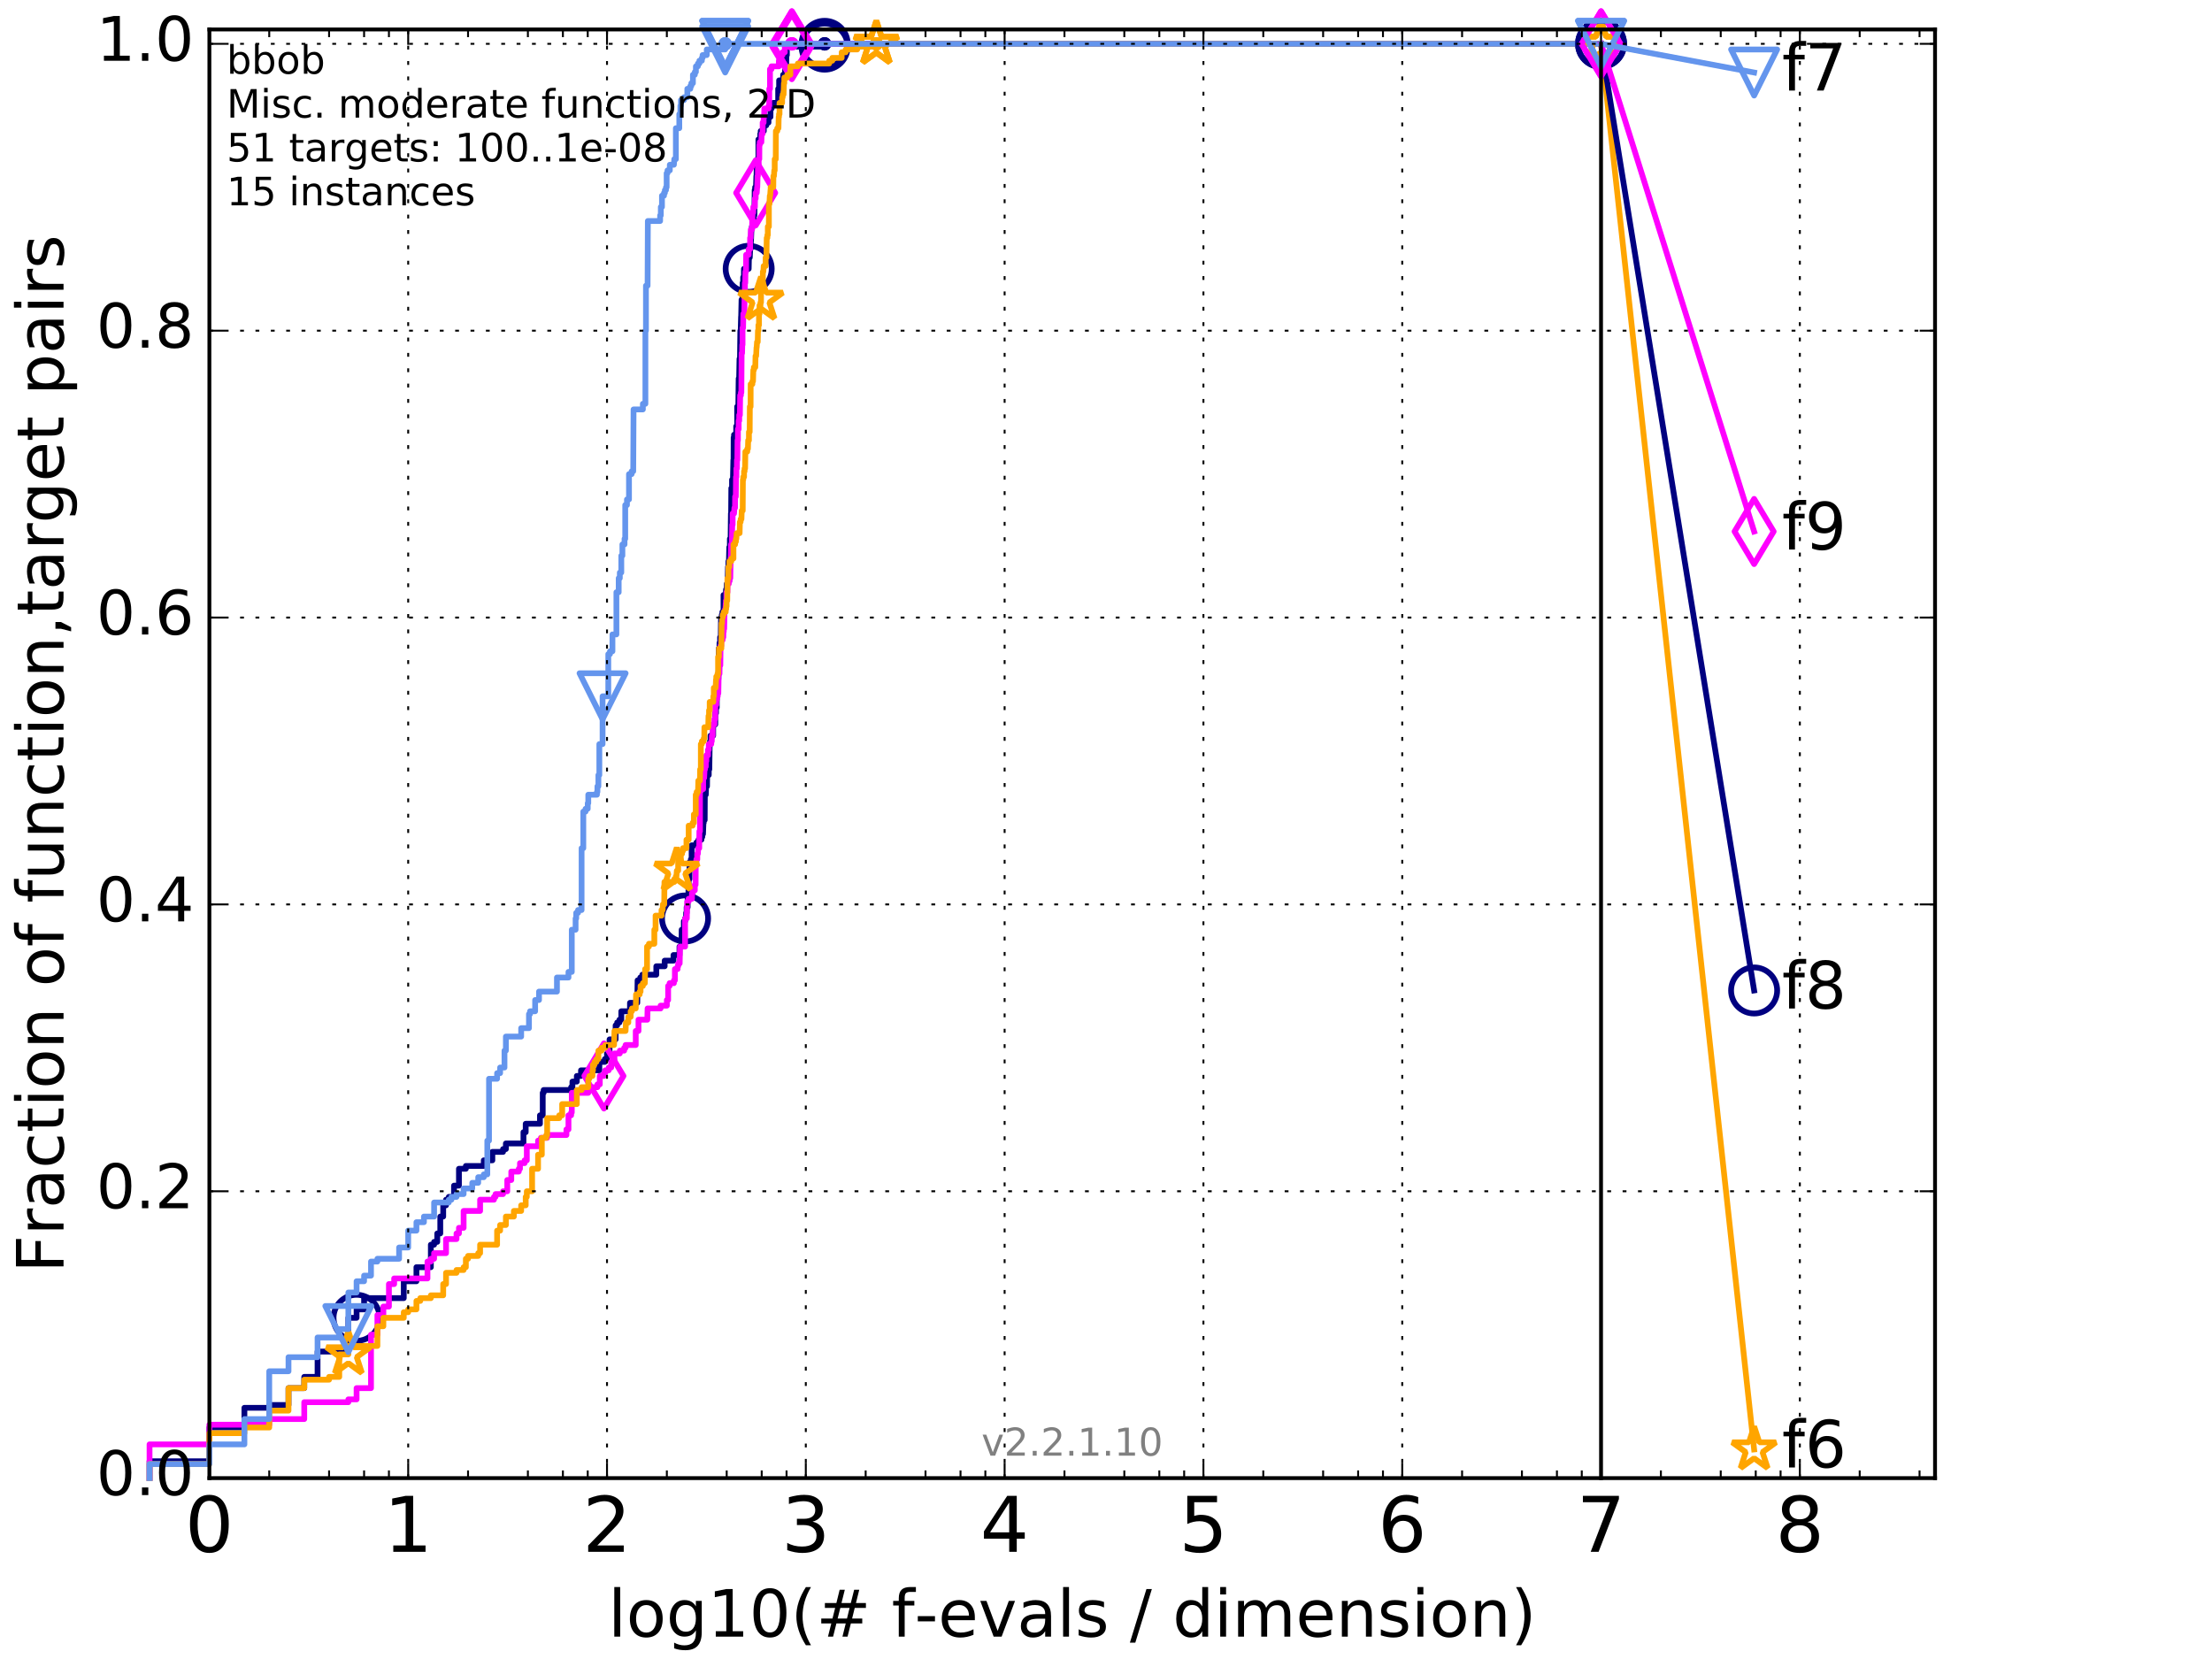 <?xml version="1.0" encoding="utf-8" standalone="no"?>
<!DOCTYPE svg PUBLIC "-//W3C//DTD SVG 1.1//EN"
  "http://www.w3.org/Graphics/SVG/1.1/DTD/svg11.dtd">
<!-- Created with matplotlib (http://matplotlib.org/) -->
<svg height="432pt" version="1.1" viewBox="0 0 576 432" width="576pt" xmlns="http://www.w3.org/2000/svg" xmlns:xlink="http://www.w3.org/1999/xlink">
 <defs>
  <style type="text/css">
*{stroke-linecap:butt;stroke-linejoin:round;stroke-miterlimit:100000;}
  </style>
 </defs>
 <g id="figure_1">
  <g id="patch_1">
   <path d="M 0 432 
L 576 432 
L 576 0 
L 0 0 
z
" style="fill:#ffffff;"/>
  </g>
  <g id="axes_1">
   <g id="patch_2">
    <path d="M 54.525 384.9 
L 503.88 384.9 
L 503.88 7.678 
L 54.525 7.678 
z
" style="fill:#ffffff;"/>
   </g>
   <g id="line2d_1">
    <defs>
     <path d="M 0 1.5 
C 0.398 1.5 0.779 1.342 1.061 1.061 
C 1.342 0.779 1.5 0.398 1.5 0 
C 1.5 -0.398 1.342 -0.779 1.061 -1.061 
C 0.779 -1.342 0.398 -1.5 0 -1.5 
C -0.398 -1.5 -0.779 -1.342 -1.061 -1.061 
C -1.342 -0.779 -1.5 -0.398 -1.5 0 
C -1.5 0.398 -1.342 0.779 -1.061 1.061 
C -0.779 1.342 -0.398 1.5 0 1.5 
z
" id="md79fba69e1" style="stroke:#000080;stroke-width:0.5;"/>
    </defs>
    <g>
     <use style="fill:#000080;stroke:#000080;stroke-width:0.5;" x="214.732" xlink:href="#md79fba69e1" y="11.413"/>
     <use style="fill:#000080;stroke:#000080;stroke-width:0.5;" x="214.732" xlink:href="#md79fba69e1" y="11.413"/>
    </g>
   </g>
   <g id="line2d_2">
    <path d="M 38.941 384.9 
L 38.941 380.506 
L 54.525 380.506 
L 54.525 371.718 
L 63.641 371.718 
L 63.641 366.592 
L 70.109 366.592 
L 70.109 365.859 
L 75.126 365.859 
L 75.126 361.466 
L 79.225 361.466 
L 79.225 358.536 
L 82.691 358.536 
L 82.691 351.945 
L 90.71 351.945 
L 90.71 343.157 
L 92.853 343.157 
L 92.853 340.96 
L 94.809 340.96 
L 94.809 338.031 
L 105.141 338.031 
L 105.141 333.637 
L 108.437 333.637 
L 108.437 329.975 
L 112.193 329.975 
L 112.193 324.117 
L 113.041 324.117 
L 113.041 323.385 
L 113.859 323.385 
L 113.859 321.188 
L 114.648 321.188 
L 114.648 316.794 
L 115.41 316.794 
L 115.41 313.864 
L 116.147 313.864 
L 116.147 312.4 
L 116.861 312.4 
L 116.861 311.667 
L 118.224 311.667 
L 118.224 308.738 
L 119.509 308.738 
L 119.509 304.344 
L 121.309 304.344 
L 121.309 303.612 
L 125.977 303.612 
L 125.977 302.147 
L 128.205 302.147 
L 128.205 299.95 
L 130.994 299.95 
L 130.994 299.218 
L 131.731 299.218 
L 131.731 297.753 
L 136.309 297.753 
L 136.309 294.824 
L 136.893 294.824 
L 136.893 292.627 
L 140.604 292.627 
L 140.604 290.43 
L 141.326 290.43 
L 141.326 284.571 
L 141.561 284.571 
L 141.561 283.839 
L 148.721 283.839 
L 148.721 283.107 
L 149.059 283.107 
L 149.059 281.642 
L 150.204 281.642 
L 150.204 280.177 
L 151.293 280.177 
L 151.293 278.713 
L 156.066 278.713 
L 156.066 276.516 
L 157.494 276.516 
L 157.494 275.783 
L 158.063 275.783 
L 158.063 274.319 
L 158.398 274.319 
L 158.398 273.586 
L 158.728 273.586 
L 158.728 270.657 
L 160.308 270.657 
L 160.308 266.995 
L 160.711 266.995 
L 160.711 266.263 
L 161.303 266.263 
L 161.303 265.531 
L 161.784 265.531 
L 161.784 263.334 
L 164.048 263.334 
L 164.048 261.137 
L 165.947 261.137 
L 166.026 255.278 
L 166.725 255.278 
L 166.725 254.546 
L 167.254 254.546 
L 167.254 253.813 
L 170.9 253.813 
L 170.9 251.616 
L 173.078 251.616 
L 173.078 250.152 
L 175.377 250.152 
L 175.377 248.687 
L 176.935 248.687 
L 176.935 246.49 
L 177.463 246.49 
L 177.511 242.096 
L 178.072 242.096 
L 178.072 239.899 
L 178.393 239.899 
L 178.393 239.167 
L 178.664 239.167 
L 178.664 237.702 
L 178.798 237.702 
L 178.798 236.238 
L 179.065 236.238 
L 179.065 234.041 
L 179.241 234.041 
L 179.329 228.914 
L 179.546 228.914 
L 179.546 224.52 
L 179.889 224.52 
L 179.889 223.788 
L 180.101 223.788 
L 180.101 220.126 
L 181.332 220.126 
L 181.332 219.394 
L 181.884 219.394 
L 181.884 218.662 
L 182.65 218.662 
L 182.65 217.929 
L 182.875 217.929 
L 182.875 217.197 
L 183.061 217.197 
L 183.172 214.268 
L 183.245 214.268 
L 183.245 213.535 
L 183.5 213.535 
L 183.537 206.944 
L 183.789 206.944 
L 183.86 204.747 
L 184.108 204.747 
L 184.144 201.818 
L 184.563 201.818 
L 184.563 200.354 
L 184.701 200.354 
L 184.804 193.763 
L 184.872 193.763 
L 184.872 193.03 
L 185.008 193.03 
L 185.008 191.566 
L 185.709 191.566 
L 185.709 188.636 
L 186.261 188.636 
L 186.261 185.707 
L 186.453 185.707 
L 186.453 184.242 
L 186.643 184.242 
L 186.643 176.919 
L 187.049 176.919 
L 187.111 174.722 
L 187.172 174.722 
L 187.172 168.863 
L 187.356 168.863 
L 187.356 167.399 
L 187.509 167.399 
L 187.509 165.934 
L 187.69 165.934 
L 187.75 160.808 
L 187.959 160.808 
L 187.959 160.076 
L 188.107 160.076 
L 188.107 159.343 
L 188.401 159.343 
L 188.401 154.949 
L 188.977 154.949 
L 189.062 153.485 
L 189.231 153.485 
L 189.259 152.02 
L 189.483 152.02 
L 189.566 147.626 
L 189.676 147.626 
L 189.676 146.161 
L 189.814 146.161 
L 189.896 142.5 
L 190.059 142.5 
L 190.059 140.303 
L 190.248 140.303 
L 190.328 133.712 
L 190.381 133.712 
L 190.435 127.121 
L 190.621 127.121 
L 190.621 124.924 
L 190.857 124.924 
L 190.961 119.798 
L 191.013 119.798 
L 191.039 113.939 
L 191.143 113.939 
L 191.143 113.207 
L 191.704 113.207 
L 191.704 111.01 
L 191.954 111.01 
L 191.954 105.883 
L 192.251 105.883 
L 192.349 98.56 
L 192.471 98.56 
L 192.568 93.434 
L 192.689 93.434 
L 192.785 86.11 
L 192.881 86.11 
L 192.976 82.449 
L 193 82.449 
L 193.095 78.055 
L 193.33 78.055 
L 193.377 73.661 
L 193.517 73.661 
L 193.517 72.196 
L 193.725 72.196 
L 193.725 69.999 
L 194.956 69.999 
L 195.021 67.07 
L 195.238 67.07 
L 195.345 64.873 
L 195.43 64.873 
L 195.537 62.676 
L 195.558 62.676 
L 195.664 59.747 
L 195.79 59.747 
L 195.79 59.014 
L 196.082 59.014 
L 196.082 57.55 
L 196.268 57.55 
L 196.309 56.085 
L 196.452 56.085 
L 196.513 49.494 
L 196.635 49.494 
L 196.635 48.762 
L 196.856 48.762 
L 196.956 45.832 
L 196.996 45.832 
L 197.075 42.171 
L 197.233 42.171 
L 197.233 41.439 
L 197.488 41.439 
L 197.488 36.312 
L 197.969 36.312 
L 197.969 34.848 
L 198.083 34.848 
L 198.083 34.115 
L 198.902 34.115 
L 198.902 32.651 
L 199.533 32.651 
L 199.533 31.918 
L 200.112 31.918 
L 200.112 30.454 
L 200.626 30.454 
L 200.643 28.257 
L 200.929 28.257 
L 200.929 27.524 
L 201.326 27.524 
L 201.326 26.792 
L 202.633 26.792 
L 202.633 23.13 
L 202.879 23.13 
L 202.879 20.933 
L 203.927 20.933 
L 203.927 19.469 
L 204.39 19.469 
L 204.447 18.004 
L 204.702 18.004 
L 204.773 14.342 
L 204.899 14.342 
L 204.899 12.145 
L 214.732 12.145 
L 214.732 11.413 
L 416.908 11.413 
L 416.908 11.413 
" style="fill:none;stroke:#000080;stroke-linecap:square;stroke-width:1.5;"/>
   </g>
   <g id="line2d_3">
    <defs>
     <path d="M 0 6 
C 1.591 6 3.117 5.368 4.243 4.243 
C 5.368 3.117 6 1.591 6 0 
C 6 -1.591 5.368 -3.117 4.243 -4.243 
C 3.117 -5.368 1.591 -6 0 -6 
C -1.591 -6 -3.117 -5.368 -4.243 -4.243 
C -5.368 -3.117 -6 -1.591 -6 0 
C -6 1.591 -5.368 3.117 -4.243 4.243 
C -3.117 5.368 -1.591 6 0 6 
z
" id="m33c4c6cdbb" style="stroke:#000080;stroke-width:1.5;"/>
    </defs>
    <g>
     <use style="fill:none;stroke:#000080;stroke-width:1.5;" x="92.853" xlink:href="#m33c4c6cdbb" y="343.157"/>
     <use style="fill:none;stroke:#000080;stroke-width:1.5;" x="178.393" xlink:href="#m33c4c6cdbb" y="239.167"/>
     <use style="fill:none;stroke:#000080;stroke-width:1.5;" x="194.956" xlink:href="#m33c4c6cdbb" y="69.999"/>
     <use style="fill:none;stroke:#000080;stroke-width:1.5;" x="214.732" xlink:href="#m33c4c6cdbb" y="12.145"/>
     <use style="fill:none;stroke:#000080;stroke-width:1.5;" x="214.732" xlink:href="#m33c4c6cdbb" y="11.413"/>
     <use style="fill:none;stroke:#000080;stroke-width:1.5;" x="416.908" xlink:href="#m33c4c6cdbb" y="11.413"/>
    </g>
   </g>
   <g id="line2d_4">
    <path d="M -15527.947 758.387 
" style="fill:none;stroke:#000080;stroke-linecap:square;stroke-width:1.5;"/>
    <g>
     <use style="fill:none;stroke:#000080;stroke-width:1.5;" x="-15527.947" xlink:href="#m33c4c6cdbb" y="758.387"/>
    </g>
   </g>
   <g id="line2d_5">
    <defs>
     <path d="M 0 1.5 
C 0.398 1.5 0.779 1.342 1.061 1.061 
C 1.342 0.779 1.5 0.398 1.5 0 
C 1.5 -0.398 1.342 -0.779 1.061 -1.061 
C 0.779 -1.342 0.398 -1.5 0 -1.5 
C -0.398 -1.5 -0.779 -1.342 -1.061 -1.061 
C -1.342 -0.779 -1.5 -0.398 -1.5 0 
C -1.5 0.398 -1.342 0.779 -1.061 1.061 
C -0.779 1.342 -0.398 1.5 0 1.5 
z
" id="mdf5257815f" style="stroke:#ff00ff;stroke-width:0.5;"/>
    </defs>
    <g>
     <use style="fill:#ff00ff;stroke:#ff00ff;stroke-width:0.5;" x="206.191" xlink:href="#mdf5257815f" y="11.413"/>
     <use style="fill:#ff00ff;stroke:#ff00ff;stroke-width:0.5;" x="206.191" xlink:href="#mdf5257815f" y="11.413"/>
    </g>
   </g>
   <g id="line2d_6">
    <path d="M 38.941 384.9 
L 38.941 376.112 
L 54.525 376.112 
L 54.525 370.986 
L 70.109 370.986 
L 70.109 369.521 
L 79.225 369.521 
L 79.225 365.127 
L 90.71 365.127 
L 90.71 364.395 
L 92.853 364.395 
L 92.853 361.466 
L 96.609 361.466 
L 96.609 347.551 
L 98.275 347.551 
L 98.275 342.425 
L 99.826 342.425 
L 99.826 340.228 
L 101.277 340.228 
L 101.277 334.369 
L 102.64 334.369 
L 102.64 332.905 
L 111.311 332.905 
L 111.311 328.511 
L 112.193 328.511 
L 112.193 327.778 
L 113.041 327.778 
L 113.041 326.314 
L 116.147 326.314 
L 116.147 322.652 
L 118.876 322.652 
L 118.876 321.188 
L 119.509 321.188 
L 119.509 319.723 
L 120.725 319.723 
L 120.725 315.329 
L 125.02 315.329 
L 125.02 312.4 
L 128.625 312.4 
L 128.625 311.667 
L 129.038 311.667 
L 129.038 310.935 
L 130.994 310.935 
L 130.994 310.203 
L 132.091 310.203 
L 132.091 307.273 
L 133.137 307.273 
L 133.137 305.076 
L 135.093 305.076 
L 135.093 304.344 
L 135.403 304.344 
L 135.403 302.879 
L 136.603 302.879 
L 136.603 302.147 
L 137.179 302.147 
L 137.179 298.485 
L 140.11 298.485 
L 140.11 297.021 
L 140.847 297.021 
L 140.847 296.288 
L 142.479 296.288 
L 142.479 295.556 
L 147.496 295.556 
L 147.496 294.091 
L 148.029 294.091 
L 148.029 290.43 
L 148.721 290.43 
L 148.721 289.697 
L 148.891 289.697 
L 148.891 284.571 
L 153.186 284.571 
L 153.186 283.839 
L 154.143 283.839 
L 154.143 283.107 
L 155.569 283.107 
L 155.569 282.374 
L 156.188 282.374 
L 156.188 280.177 
L 157.262 280.177 
L 157.262 279.445 
L 157.609 279.445 
L 157.609 278.713 
L 158.508 278.713 
L 158.508 277.98 
L 159.16 277.98 
L 159.16 276.516 
L 160.001 276.516 
L 160.001 274.319 
L 161.4 274.319 
L 161.4 273.586 
L 162.534 273.586 
L 162.534 272.854 
L 162.899 272.854 
L 162.899 272.122 
L 165.547 272.122 
L 165.547 268.46 
L 166.261 268.46 
L 166.261 265.531 
L 168.56 265.531 
L 168.63 262.601 
L 172.015 262.601 
L 172.015 261.869 
L 173.647 261.869 
L 173.647 260.404 
L 173.982 260.404 
L 173.982 256.743 
L 174.366 256.743 
L 174.366 256.01 
L 175.481 256.01 
L 175.481 255.278 
L 175.739 255.278 
L 175.739 252.349 
L 176.445 252.349 
L 176.445 251.616 
L 176.593 251.616 
L 176.593 250.884 
L 176.984 250.884 
L 177.081 246.49 
L 178.393 246.49 
L 178.393 239.167 
L 178.843 239.167 
L 178.932 234.773 
L 179.329 234.773 
L 179.329 234.041 
L 180.185 234.041 
L 180.185 232.576 
L 180.394 232.576 
L 180.394 231.844 
L 180.929 231.844 
L 180.929 230.379 
L 181.132 230.379 
L 181.172 224.52 
L 181.332 224.52 
L 181.332 223.788 
L 181.57 223.788 
L 181.57 222.323 
L 181.728 222.323 
L 181.806 220.859 
L 182.078 220.859 
L 182.117 216.465 
L 182.271 216.465 
L 182.271 205.48 
L 183.098 205.48 
L 183.098 202.551 
L 183.355 202.551 
L 183.464 200.354 
L 183.573 200.354 
L 183.573 199.621 
L 183.789 199.621 
L 183.789 198.157 
L 183.931 198.157 
L 183.931 196.692 
L 184.354 196.692 
L 184.354 195.227 
L 184.563 195.227 
L 184.563 193.763 
L 185.21 193.763 
L 185.21 193.03 
L 185.345 193.03 
L 185.378 191.566 
L 185.577 191.566 
L 185.577 188.636 
L 186.035 188.636 
L 186.035 187.172 
L 186.261 187.172 
L 186.261 183.51 
L 186.516 183.51 
L 186.516 182.045 
L 186.737 182.045 
L 186.737 181.313 
L 186.893 181.313 
L 186.893 180.581 
L 187.049 180.581 
L 187.142 175.454 
L 187.356 175.454 
L 187.387 173.257 
L 187.569 173.257 
L 187.63 168.131 
L 187.81 168.131 
L 187.81 166.666 
L 188.166 166.666 
L 188.166 165.934 
L 188.343 165.934 
L 188.372 164.469 
L 188.459 164.469 
L 188.459 163.737 
L 188.575 163.737 
L 188.662 159.343 
L 188.806 159.343 
L 188.806 158.611 
L 188.92 158.611 
L 188.977 157.146 
L 189.033 157.146 
L 189.033 156.414 
L 189.147 156.414 
L 189.175 154.217 
L 189.427 154.217 
L 189.455 152.02 
L 189.786 152.02 
L 189.786 151.288 
L 190.005 151.288 
L 190.005 150.555 
L 190.167 150.555 
L 190.248 145.429 
L 190.301 145.429 
L 190.381 141.767 
L 190.568 141.767 
L 190.673 136.641 
L 190.778 136.641 
L 190.778 133.712 
L 191.143 133.712 
L 191.246 132.247 
L 191.399 132.247 
L 191.425 129.318 
L 191.603 129.318 
L 191.653 124.191 
L 191.754 124.191 
L 191.754 121.995 
L 191.879 121.995 
L 191.904 119.798 
L 192.004 119.798 
L 192.053 114.671 
L 192.152 114.671 
L 192.152 111.742 
L 192.349 111.742 
L 192.349 109.545 
L 192.495 109.545 
L 192.495 108.08 
L 192.665 108.08 
L 192.737 102.954 
L 192.928 102.954 
L 192.928 102.222 
L 193.047 102.222 
L 193.118 91.969 
L 193.236 91.969 
L 193.283 89.772 
L 193.354 89.772 
L 193.354 85.378 
L 193.494 85.378 
L 193.563 81.717 
L 193.817 81.717 
L 193.885 77.323 
L 193.954 77.323 
L 193.977 73.661 
L 194.067 73.661 
L 194.113 70.732 
L 194.27 70.732 
L 194.293 66.338 
L 194.956 66.338 
L 194.956 64.873 
L 195.324 64.873 
L 195.324 61.944 
L 195.473 61.944 
L 195.516 59.747 
L 195.832 59.747 
L 195.937 55.353 
L 196.124 55.353 
L 196.165 53.888 
L 196.574 53.888 
L 196.574 51.691 
L 196.776 51.691 
L 196.776 50.226 
L 197.055 50.226 
L 197.154 48.762 
L 197.194 48.762 
L 197.273 45.832 
L 197.351 45.832 
L 197.371 42.903 
L 197.566 42.903 
L 197.566 41.439 
L 197.72 41.439 
L 197.739 37.777 
L 197.835 37.777 
L 197.835 37.045 
L 198.253 37.045 
L 198.328 34.848 
L 198.589 34.848 
L 198.589 31.918 
L 198.847 31.918 
L 198.847 30.454 
L 198.975 30.454 
L 199.03 28.257 
L 200.147 28.257 
L 200.147 27.524 
L 200.302 27.524 
L 200.319 23.13 
L 200.507 23.13 
L 200.507 18.004 
L 200.895 18.004 
L 200.895 17.272 
L 202.818 17.272 
L 202.818 15.807 
L 203.093 15.807 
L 203.093 14.342 
L 203.765 14.342 
L 203.765 13.61 
L 204.361 13.61 
L 204.361 12.145 
L 206.191 12.145 
L 206.191 11.413 
L 416.908 11.413 
L 416.908 11.413 
" style="fill:none;stroke:#ff00ff;stroke-linecap:square;stroke-width:1.5;"/>
   </g>
   <g id="line2d_7">
    <defs>
     <path d="M -0 8.485 
L 5.091 0 
L 0 -8.485 
L -5.091 -0 
z
" id="m8e5578e688" style="stroke:#ff00ff;stroke-linejoin:miter;stroke-width:1.5;"/>
    </defs>
    <g>
     <use style="fill:none;stroke:#ff00ff;stroke-linejoin:miter;stroke-width:1.5;" x="157.262" xlink:href="#m8e5578e688" y="280.177"/>
     <use style="fill:none;stroke:#ff00ff;stroke-linejoin:miter;stroke-width:1.5;" x="196.776" xlink:href="#m8e5578e688" y="50.226"/>
     <use style="fill:none;stroke:#ff00ff;stroke-linejoin:miter;stroke-width:1.5;" x="206.191" xlink:href="#m8e5578e688" y="12.145"/>
     <use style="fill:none;stroke:#ff00ff;stroke-linejoin:miter;stroke-width:1.5;" x="206.191" xlink:href="#m8e5578e688" y="11.413"/>
     <use style="fill:none;stroke:#ff00ff;stroke-linejoin:miter;stroke-width:1.5;" x="206.191" xlink:href="#m8e5578e688" y="11.413"/>
     <use style="fill:none;stroke:#ff00ff;stroke-linejoin:miter;stroke-width:1.5;" x="416.908" xlink:href="#m8e5578e688" y="11.413"/>
    </g>
   </g>
   <g id="line2d_8">
    <path d="M -15527.947 758.387 
" style="fill:none;stroke:#ff00ff;stroke-linecap:square;stroke-width:1.5;"/>
    <g>
     <use style="fill:none;stroke:#ff00ff;stroke-linejoin:miter;stroke-width:1.5;" x="-15527.947" xlink:href="#m8e5578e688" y="758.387"/>
    </g>
   </g>
   <g id="line2d_9">
    <defs>
     <path d="M 0 1.5 
C 0.398 1.5 0.779 1.342 1.061 1.061 
C 1.342 0.779 1.5 0.398 1.5 0 
C 1.5 -0.398 1.342 -0.779 1.061 -1.061 
C 0.779 -1.342 0.398 -1.5 0 -1.5 
C -0.398 -1.5 -0.779 -1.342 -1.061 -1.061 
C -1.342 -0.779 -1.5 -0.398 -1.5 0 
C -1.5 0.398 -1.342 0.779 -1.061 1.061 
C -0.779 1.342 -0.398 1.5 0 1.5 
z
" id="m314f8f691f" style="stroke:#ffa500;stroke-width:0.5;"/>
    </defs>
    <g>
     <use style="fill:#ffa500;stroke:#ffa500;stroke-width:0.5;" x="228.199" xlink:href="#m314f8f691f" y="11.413"/>
     <use style="fill:#ffa500;stroke:#ffa500;stroke-width:0.5;" x="228.199" xlink:href="#m314f8f691f" y="11.413"/>
    </g>
   </g>
   <g id="line2d_10">
    <path d="M 38.941 384.9 
L 38.941 381.238 
L 54.525 381.238 
L 54.525 373.183 
L 63.641 373.183 
L 63.641 371.718 
L 70.109 371.718 
L 70.109 367.324 
L 75.126 367.324 
L 75.126 361.466 
L 79.225 361.466 
L 79.225 359.269 
L 85.693 359.269 
L 85.693 358.536 
L 88.341 358.536 
L 88.341 352.678 
L 90.71 352.678 
L 90.71 350.481 
L 98.275 350.481 
L 98.275 345.354 
L 99.826 345.354 
L 99.826 343.157 
L 105.141 343.157 
L 105.141 341.693 
L 106.294 341.693 
L 106.294 340.96 
L 108.437 340.96 
L 108.437 338.763 
L 109.436 338.763 
L 109.436 338.031 
L 112.193 338.031 
L 112.193 337.299 
L 115.41 337.299 
L 115.41 334.369 
L 116.147 334.369 
L 116.147 331.44 
L 118.876 331.44 
L 118.876 330.708 
L 120.725 330.708 
L 120.725 329.975 
L 121.309 329.975 
L 121.309 327.778 
L 121.878 327.778 
L 121.878 327.046 
L 124.526 327.046 
L 124.526 326.314 
L 125.02 326.314 
L 125.02 324.117 
L 129.443 324.117 
L 129.443 320.455 
L 130.232 320.455 
L 130.232 318.991 
L 131.731 318.991 
L 131.731 316.794 
L 133.808 316.794 
L 133.808 315.329 
L 135.709 315.329 
L 135.709 313.864 
L 136.893 313.864 
L 136.893 311.667 
L 137.179 311.667 
L 137.179 310.203 
L 138.559 310.203 
L 138.559 304.344 
L 140.11 304.344 
L 140.11 300.682 
L 141.088 300.682 
L 141.088 296.288 
L 142.253 296.288 
L 142.253 295.556 
L 142.479 295.556 
L 142.479 291.162 
L 145.621 291.162 
L 145.621 290.43 
L 146.39 290.43 
L 146.39 287.5 
L 150.204 287.5 
L 150.204 283.839 
L 151.445 283.839 
L 151.445 283.107 
L 153.186 283.107 
L 153.186 280.91 
L 153.464 280.91 
L 153.464 280.177 
L 154.276 280.177 
L 154.276 278.713 
L 154.409 278.713 
L 154.409 277.248 
L 154.802 277.248 
L 154.802 276.516 
L 155.316 276.516 
L 155.316 275.783 
L 155.819 275.783 
L 155.819 273.586 
L 156.672 273.586 
L 156.672 272.854 
L 157.609 272.854 
L 157.609 272.122 
L 159.897 272.122 
L 160.001 268.46 
L 162.899 268.46 
L 162.99 266.263 
L 163.613 266.263 
L 163.613 264.798 
L 164.22 264.798 
L 164.22 263.334 
L 164.559 263.334 
L 164.559 262.601 
L 165.547 262.601 
L 165.628 258.94 
L 166.571 258.94 
L 166.571 258.207 
L 166.801 258.207 
L 166.801 256.743 
L 167.403 256.743 
L 167.403 256.01 
L 167.916 256.01 
L 167.989 252.349 
L 168.489 252.349 
L 168.489 246.49 
L 168.979 246.49 
L 168.979 245.758 
L 170.386 245.758 
L 170.386 242.096 
L 170.709 242.096 
L 170.709 238.435 
L 172.256 238.435 
L 172.256 236.97 
L 172.553 236.97 
L 172.612 235.505 
L 172.962 235.505 
L 173.02 229.647 
L 175.585 229.647 
L 175.585 228.914 
L 175.993 228.914 
L 175.993 228.182 
L 176.145 228.182 
L 176.245 226.717 
L 176.593 226.717 
L 176.593 223.788 
L 177.273 223.788 
L 177.273 222.323 
L 177.605 222.323 
L 177.605 221.591 
L 177.84 221.591 
L 177.84 220.859 
L 178.754 220.859 
L 178.754 218.662 
L 179.329 218.662 
L 179.329 215 
L 180.353 215 
L 180.353 214.268 
L 180.684 214.268 
L 180.684 212.071 
L 181.172 212.071 
L 181.172 206.944 
L 181.412 206.944 
L 181.412 206.212 
L 181.767 206.212 
L 181.845 203.283 
L 182.271 203.283 
L 182.309 200.354 
L 182.499 200.354 
L 182.499 193.763 
L 182.763 193.763 
L 182.763 193.03 
L 183.245 193.03 
L 183.245 192.298 
L 183.391 192.298 
L 183.428 189.369 
L 184.424 189.369 
L 184.493 186.439 
L 184.632 186.439 
L 184.632 184.975 
L 184.804 184.975 
L 184.804 182.778 
L 185.742 182.778 
L 185.742 181.313 
L 185.873 181.313 
L 185.873 179.116 
L 186.357 179.116 
L 186.453 176.919 
L 186.516 176.919 
L 186.516 176.187 
L 186.831 176.187 
L 186.831 175.454 
L 186.987 175.454 
L 186.987 171.06 
L 187.203 171.06 
L 187.203 168.863 
L 187.84 168.863 
L 187.9 162.273 
L 188.019 162.273 
L 188.019 160.808 
L 188.196 160.808 
L 188.196 160.076 
L 188.459 160.076 
L 188.459 159.343 
L 188.977 159.343 
L 188.977 158.611 
L 189.09 158.611 
L 189.09 157.879 
L 189.203 157.879 
L 189.203 156.414 
L 189.371 156.414 
L 189.427 150.555 
L 189.676 150.555 
L 189.676 147.626 
L 189.923 147.626 
L 189.923 146.161 
L 190.435 146.161 
L 190.435 145.429 
L 190.987 145.429 
L 190.987 141.767 
L 191.425 141.767 
L 191.425 141.035 
L 191.628 141.035 
L 191.628 140.303 
L 191.754 140.303 
L 191.829 138.838 
L 192.592 138.838 
L 192.665 135.909 
L 192.857 135.909 
L 192.857 135.176 
L 193.071 135.176 
L 193.142 132.979 
L 193.4 132.979 
L 193.447 124.924 
L 193.54 124.924 
L 193.54 124.191 
L 193.748 124.191 
L 193.748 122.727 
L 193.885 122.727 
L 193.885 121.995 
L 194.022 121.995 
L 194.09 117.601 
L 194.583 117.601 
L 194.583 116.868 
L 194.759 116.868 
L 194.825 114.671 
L 195.021 114.671 
L 195.021 112.474 
L 195.216 112.474 
L 195.259 105.883 
L 195.452 105.883 
L 195.473 100.025 
L 195.916 100.025 
L 195.916 99.292 
L 196.082 99.292 
L 196.165 96.363 
L 196.309 96.363 
L 196.309 95.631 
L 196.675 95.631 
L 196.736 92.701 
L 196.896 92.701 
L 196.996 90.504 
L 197.036 90.504 
L 197.135 89.04 
L 197.312 89.04 
L 197.371 86.11 
L 197.488 86.11 
L 197.488 84.646 
L 197.643 84.646 
L 197.643 81.717 
L 197.778 81.717 
L 197.778 79.52 
L 198.026 79.52 
L 198.026 78.787 
L 198.159 78.787 
L 198.197 73.661 
L 198.645 73.661 
L 198.645 70.732 
L 198.774 70.732 
L 198.866 69.267 
L 199.373 69.267 
L 199.373 67.07 
L 199.569 67.07 
L 199.657 61.944 
L 199.816 61.944 
L 199.816 61.211 
L 199.938 61.211 
L 199.938 59.014 
L 200.216 59.014 
L 200.216 53.156 
L 200.353 53.156 
L 200.456 50.959 
L 200.541 50.959 
L 200.643 49.494 
L 200.677 49.494 
L 200.677 48.762 
L 201.359 48.762 
L 201.391 45.832 
L 201.538 45.832 
L 201.619 44.368 
L 201.732 44.368 
L 201.732 41.439 
L 202.005 41.439 
L 202.037 34.115 
L 202.399 34.115 
L 202.399 33.383 
L 202.71 33.383 
L 202.772 30.454 
L 202.849 30.454 
L 202.849 29.721 
L 202.986 29.721 
L 202.986 26.792 
L 203.662 26.792 
L 203.662 25.327 
L 203.809 25.327 
L 203.809 24.595 
L 204.043 24.595 
L 204.13 21.666 
L 204.231 21.666 
L 204.231 20.201 
L 205.011 20.201 
L 205.011 19.469 
L 205.805 19.469 
L 205.805 17.272 
L 207.761 17.272 
L 207.761 16.539 
L 215.937 16.539 
L 215.937 15.807 
L 216.729 15.807 
L 216.729 15.075 
L 219.172 15.075 
L 219.172 13.61 
L 220.223 13.61 
L 220.223 12.878 
L 223.215 12.878 
L 223.215 12.145 
L 228.199 12.145 
L 228.199 11.413 
L 416.908 11.413 
L 416.908 11.413 
" style="fill:none;stroke:#ffa500;stroke-linecap:square;stroke-width:1.5;"/>
   </g>
   <g id="line2d_11">
    <defs>
     <path d="M 0 -6 
L -1.347 -1.854 
L -5.706 -1.854 
L -2.18 0.708 
L -3.527 4.854 
L -0 2.292 
L 3.527 4.854 
L 2.18 0.708 
L 5.706 -1.854 
L 1.347 -1.854 
z
" id="m78311b97e6" style="stroke:#ffa500;stroke-linejoin:bevel;stroke-width:1.5;"/>
    </defs>
    <g>
     <use style="fill:none;stroke:#ffa500;stroke-linejoin:bevel;stroke-width:1.5;" x="90.71" xlink:href="#m78311b97e6" y="352.678"/>
     <use style="fill:none;stroke:#ffa500;stroke-linejoin:bevel;stroke-width:1.5;" x="176.245" xlink:href="#m78311b97e6" y="226.717"/>
     <use style="fill:none;stroke:#ffa500;stroke-linejoin:bevel;stroke-width:1.5;" x="198.159" xlink:href="#m78311b97e6" y="78.055"/>
     <use style="fill:none;stroke:#ffa500;stroke-linejoin:bevel;stroke-width:1.5;" x="228.199" xlink:href="#m78311b97e6" y="11.413"/>
     <use style="fill:none;stroke:#ffa500;stroke-linejoin:bevel;stroke-width:1.5;" x="228.199" xlink:href="#m78311b97e6" y="11.413"/>
     <use style="fill:none;stroke:#ffa500;stroke-linejoin:bevel;stroke-width:1.5;" x="416.908" xlink:href="#m78311b97e6" y="11.413"/>
    </g>
   </g>
   <g id="line2d_12">
    <path d="M -15527.947 758.387 
" style="fill:none;stroke:#ffa500;stroke-linecap:square;stroke-width:1.5;"/>
    <g>
     <use style="fill:none;stroke:#ffa500;stroke-linejoin:bevel;stroke-width:1.5;" x="-15527.947" xlink:href="#m78311b97e6" y="758.387"/>
    </g>
   </g>
   <g id="line2d_13">
    <defs>
     <path d="M 0 1.5 
C 0.398 1.5 0.779 1.342 1.061 1.061 
C 1.342 0.779 1.5 0.398 1.5 0 
C 1.5 -0.398 1.342 -0.779 1.061 -1.061 
C 0.779 -1.342 0.398 -1.5 0 -1.5 
C -0.398 -1.5 -0.779 -1.342 -1.061 -1.061 
C -1.342 -0.779 -1.5 -0.398 -1.5 0 
C -1.5 0.398 -1.342 0.779 -1.061 1.061 
C -0.779 1.342 -0.398 1.5 0 1.5 
z
" id="m4712cc41b6" style="stroke:#6495ed;stroke-width:0.5;"/>
    </defs>
    <g>
     <use style="fill:#6495ed;stroke:#6495ed;stroke-width:0.5;" x="188.834" xlink:href="#m4712cc41b6" y="11.413"/>
     <use style="fill:#6495ed;stroke:#6495ed;stroke-width:0.5;" x="188.834" xlink:href="#m4712cc41b6" y="11.413"/>
    </g>
   </g>
   <g id="line2d_14">
    <path d="M 38.941 384.9 
L 38.941 381.238 
L 54.525 381.238 
L 54.525 376.112 
L 63.641 376.112 
L 63.641 369.521 
L 70.109 369.521 
L 70.109 357.072 
L 75.126 357.072 
L 75.126 353.41 
L 82.691 353.41 
L 82.691 348.284 
L 88.341 348.284 
L 88.341 346.087 
L 90.71 346.087 
L 90.71 336.566 
L 92.853 336.566 
L 92.853 333.637 
L 94.809 333.637 
L 94.809 332.172 
L 96.609 332.172 
L 96.609 328.511 
L 98.275 328.511 
L 98.275 327.778 
L 103.925 327.778 
L 103.925 324.849 
L 106.294 324.849 
L 106.294 320.455 
L 108.437 320.455 
L 108.437 318.258 
L 110.393 318.258 
L 110.393 316.794 
L 113.041 316.794 
L 113.041 313.132 
L 116.861 313.132 
L 116.861 312.4 
L 117.553 312.4 
L 117.553 311.667 
L 118.876 311.667 
L 118.876 310.935 
L 120.725 310.935 
L 120.725 309.47 
L 122.975 309.47 
L 122.975 308.006 
L 124.526 308.006 
L 124.526 306.541 
L 125.977 306.541 
L 125.977 305.809 
L 126.895 305.809 
L 126.895 297.021 
L 127.34 297.021 
L 127.34 280.91 
L 129.443 280.91 
L 129.443 279.445 
L 130.232 279.445 
L 130.232 277.98 
L 131.366 277.98 
L 131.366 273.586 
L 131.731 273.586 
L 131.731 269.925 
L 135.709 269.925 
L 135.709 267.728 
L 137.741 267.728 
L 137.741 264.066 
L 138.017 264.066 
L 138.017 263.334 
L 139.348 263.334 
L 139.348 260.404 
L 140.359 260.404 
L 140.359 258.207 
L 145.027 258.207 
L 145.027 254.546 
L 148.029 254.546 
L 148.029 253.081 
L 148.891 253.081 
L 148.891 242.096 
L 149.883 242.096 
L 149.883 239.167 
L 150.044 239.167 
L 150.044 237.702 
L 150.521 237.702 
L 150.521 236.97 
L 151.445 236.97 
L 151.445 220.859 
L 151.893 220.859 
L 151.893 211.338 
L 152.477 211.338 
L 152.477 210.606 
L 153.046 210.606 
L 153.046 209.141 
L 153.186 209.141 
L 153.186 206.944 
L 155.443 206.944 
L 155.443 206.212 
L 155.569 206.212 
L 155.569 204.747 
L 155.819 204.747 
L 155.819 201.818 
L 156.066 201.818 
L 156.066 193.763 
L 156.91 193.763 
L 156.91 181.313 
L 158.398 181.313 
L 158.398 170.328 
L 158.836 170.328 
L 158.836 169.596 
L 159.479 169.596 
L 159.479 165.202 
L 160.51 165.202 
L 160.51 154.217 
L 161.107 154.217 
L 161.107 150.555 
L 161.4 150.555 
L 161.4 149.091 
L 161.784 149.091 
L 161.784 144.697 
L 162.068 144.697 
L 162.068 141.767 
L 162.626 141.767 
L 162.626 140.303 
L 162.809 140.303 
L 162.809 131.515 
L 163.259 131.515 
L 163.259 130.05 
L 163.788 130.05 
L 163.788 123.459 
L 164.475 123.459 
L 164.475 122.727 
L 164.893 122.727 
L 164.976 106.616 
L 167.403 106.616 
L 167.403 105.151 
L 168.061 105.151 
L 168.061 86.11 
L 168.205 86.11 
L 168.205 74.393 
L 168.63 74.393 
L 168.7 57.55 
L 171.894 57.55 
L 171.894 56.085 
L 172.076 56.085 
L 172.076 53.888 
L 172.375 53.888 
L 172.375 50.959 
L 172.904 50.959 
L 172.904 50.226 
L 173.135 50.226 
L 173.135 49.494 
L 173.421 49.494 
L 173.421 48.762 
L 173.591 48.762 
L 173.591 45.1 
L 173.815 45.1 
L 173.815 44.368 
L 174.42 44.368 
L 174.42 42.903 
L 175.481 42.903 
L 175.585 41.439 
L 175.993 41.439 
L 175.993 33.383 
L 176.887 33.383 
L 176.887 29.721 
L 177.177 29.721 
L 177.177 27.524 
L 177.321 27.524 
L 177.321 26.06 
L 178.118 26.06 
L 178.118 25.327 
L 178.977 25.327 
L 178.977 23.13 
L 179.761 23.13 
L 179.761 22.398 
L 180.016 22.398 
L 180.016 21.666 
L 180.436 21.666 
L 180.436 19.469 
L 180.929 19.469 
L 180.929 18.736 
L 181.212 18.736 
L 181.212 17.272 
L 181.728 17.272 
L 181.728 16.539 
L 182.117 16.539 
L 182.117 15.807 
L 182.763 15.807 
L 182.763 15.075 
L 182.95 15.075 
L 182.95 14.342 
L 184.038 14.342 
L 184.038 12.878 
L 188.834 12.878 
L 188.834 11.413 
L 416.908 11.413 
L 416.908 11.413 
" style="fill:none;stroke:#6495ed;stroke-linecap:square;stroke-width:1.5;"/>
   </g>
   <g id="line2d_15">
    <defs>
     <path d="M -0 6 
L 6 -6 
L -6 -6 
z
" id="m29411a6a57" style="stroke:#6495ed;stroke-linejoin:miter;stroke-width:1.5;"/>
    </defs>
    <g>
     <use style="fill:none;stroke:#6495ed;stroke-linejoin:miter;stroke-width:1.5;" x="90.71" xlink:href="#m29411a6a57" y="346.087"/>
     <use style="fill:none;stroke:#6495ed;stroke-linejoin:miter;stroke-width:1.5;" x="156.91" xlink:href="#m29411a6a57" y="181.313"/>
     <use style="fill:none;stroke:#6495ed;stroke-linejoin:miter;stroke-width:1.5;" x="188.834" xlink:href="#m29411a6a57" y="12.878"/>
     <use style="fill:none;stroke:#6495ed;stroke-linejoin:miter;stroke-width:1.5;" x="188.834" xlink:href="#m29411a6a57" y="11.413"/>
     <use style="fill:none;stroke:#6495ed;stroke-linejoin:miter;stroke-width:1.5;" x="188.834" xlink:href="#m29411a6a57" y="11.413"/>
     <use style="fill:none;stroke:#6495ed;stroke-linejoin:miter;stroke-width:1.5;" x="416.908" xlink:href="#m29411a6a57" y="11.413"/>
    </g>
   </g>
   <g id="line2d_16">
    <path d="M -15527.947 758.387 
" style="fill:none;stroke:#6495ed;stroke-linecap:square;stroke-width:1.5;"/>
    <g>
     <use style="fill:none;stroke:#6495ed;stroke-linejoin:miter;stroke-width:1.5;" x="-15527.947" xlink:href="#m29411a6a57" y="758.387"/>
    </g>
   </g>
   <g id="line2d_17">
    <path d="M 416.908 11.413 
L 456.77 377.43 
" style="fill:none;stroke:#ffa500;stroke-linecap:square;stroke-width:1.5;"/>
    <g>
     <use style="fill:none;stroke:#ffa500;stroke-linejoin:bevel;stroke-width:1.5;" x="416.908" xlink:href="#m78311b97e6" y="11.413"/>
     <use style="fill:none;stroke:#ffa500;stroke-linejoin:bevel;stroke-width:1.5;" x="456.77" xlink:href="#m78311b97e6" y="377.43"/>
    </g>
   </g>
   <g id="line2d_18">
    <path d="M 416.908 11.413 
L 456.77 257.914 
" style="fill:none;stroke:#000080;stroke-linecap:square;stroke-width:1.5;"/>
    <g>
     <use style="fill:none;stroke:#000080;stroke-width:1.5;" x="416.908" xlink:href="#m33c4c6cdbb" y="11.413"/>
     <use style="fill:none;stroke:#000080;stroke-width:1.5;" x="456.77" xlink:href="#m33c4c6cdbb" y="257.914"/>
    </g>
   </g>
   <g id="line2d_19">
    <path d="M 416.908 11.413 
L 456.77 138.399 
" style="fill:none;stroke:#ff00ff;stroke-linecap:square;stroke-width:1.5;"/>
    <g>
     <use style="fill:none;stroke:#ff00ff;stroke-linejoin:miter;stroke-width:1.5;" x="416.908" xlink:href="#m8e5578e688" y="11.413"/>
     <use style="fill:none;stroke:#ff00ff;stroke-linejoin:miter;stroke-width:1.5;" x="456.77" xlink:href="#m8e5578e688" y="138.399"/>
    </g>
   </g>
   <g id="line2d_20">
    <path d="M 416.908 11.413 
L 456.77 18.883 
" style="fill:none;stroke:#6495ed;stroke-linecap:square;stroke-width:1.5;"/>
    <g>
     <use style="fill:none;stroke:#6495ed;stroke-linejoin:miter;stroke-width:1.5;" x="416.908" xlink:href="#m29411a6a57" y="11.413"/>
     <use style="fill:none;stroke:#6495ed;stroke-linejoin:miter;stroke-width:1.5;" x="456.77" xlink:href="#m29411a6a57" y="18.883"/>
    </g>
   </g>
   <g id="line2d_21">
    <path d="M 416.908 384.9 
L 416.908 11.413 
" style="fill:none;stroke:#000000;stroke-linecap:square;"/>
   </g>
   <g id="patch_3">
    <path d="M 54.525 7.678 
L 503.88 7.678 
" style="fill:none;stroke:#000000;stroke-linecap:square;stroke-linejoin:miter;"/>
   </g>
   <g id="patch_4">
    <path d="M 503.88 384.9 
L 503.88 7.678 
" style="fill:none;stroke:#000000;stroke-linecap:square;stroke-linejoin:miter;"/>
   </g>
   <g id="patch_5">
    <path d="M 54.525 384.9 
L 503.88 384.9 
" style="fill:none;stroke:#000000;stroke-linecap:square;stroke-linejoin:miter;"/>
   </g>
   <g id="patch_6">
    <path d="M 54.525 384.9 
L 54.525 7.678 
" style="fill:none;stroke:#000000;stroke-linecap:square;stroke-linejoin:miter;"/>
   </g>
   <g id="matplotlib.axis_1">
    <g id="xtick_1">
     <g id="line2d_22">
      <path clip-path="url(#p56685558b6)" d="M 54.525 384.9 
L 54.525 7.678 
" style="fill:none;stroke:#000000;stroke-dasharray:1,3;stroke-dashoffset:0.0;stroke-width:0.5;"/>
     </g>
     <g id="line2d_23">
      <defs>
       <path d="M 0 0 
L 0 -4 
" id="m4c058f7ec6" style="stroke:#000000;stroke-width:0.5;"/>
      </defs>
      <g>
       <use style="stroke:#000000;stroke-width:0.5;" x="54.525" xlink:href="#m4c058f7ec6" y="384.9"/>
      </g>
     </g>
     <g id="line2d_24">
      <defs>
       <path d="M 0 0 
L 0 4 
" id="m3c8aae04c3" style="stroke:#000000;stroke-width:0.5;"/>
      </defs>
      <g>
       <use style="stroke:#000000;stroke-width:0.5;" x="54.525" xlink:href="#m3c8aae04c3" y="7.678"/>
      </g>
     </g>
     <g id="text_1">
      <!-- 0 -->
      <defs>
       <path d="M 31.781 66.406 
Q 24.172 66.406 20.328 58.906 
Q 16.5 51.422 16.5 36.375 
Q 16.5 21.391 20.328 13.891 
Q 24.172 6.391 31.781 6.391 
Q 39.453 6.391 43.281 13.891 
Q 47.125 21.391 47.125 36.375 
Q 47.125 51.422 43.281 58.906 
Q 39.453 66.406 31.781 66.406 
M 31.781 74.219 
Q 44.047 74.219 50.516 64.516 
Q 56.984 54.828 56.984 36.375 
Q 56.984 17.969 50.516 8.266 
Q 44.047 -1.422 31.781 -1.422 
Q 19.531 -1.422 13.062 8.266 
Q 6.594 17.969 6.594 36.375 
Q 6.594 54.828 13.062 64.516 
Q 19.531 74.219 31.781 74.219 
" id="BitstreamVeraSans-Roman-30"/>
      </defs>
      <g transform="translate(48.163 404.097)scale(0.2 -0.2)">
       <use xlink:href="#BitstreamVeraSans-Roman-30"/>
      </g>
     </g>
    </g>
    <g id="xtick_2">
     <g id="line2d_25">
      <path clip-path="url(#p56685558b6)" d="M 106.294 384.9 
L 106.294 7.678 
" style="fill:none;stroke:#000000;stroke-dasharray:1,3;stroke-dashoffset:0.0;stroke-width:0.5;"/>
     </g>
     <g id="line2d_26">
      <g>
       <use style="stroke:#000000;stroke-width:0.5;" x="106.294" xlink:href="#m4c058f7ec6" y="384.9"/>
      </g>
     </g>
     <g id="line2d_27">
      <g>
       <use style="stroke:#000000;stroke-width:0.5;" x="106.294" xlink:href="#m3c8aae04c3" y="7.678"/>
      </g>
     </g>
     <g id="text_2">
      <!-- 1 -->
      <defs>
       <path d="M 12.406 8.297 
L 28.516 8.297 
L 28.516 63.922 
L 10.984 60.406 
L 10.984 69.391 
L 28.422 72.906 
L 38.281 72.906 
L 38.281 8.297 
L 54.391 8.297 
L 54.391 0 
L 12.406 0 
z
" id="BitstreamVeraSans-Roman-31"/>
      </defs>
      <g transform="translate(99.932 404.097)scale(0.2 -0.2)">
       <use xlink:href="#BitstreamVeraSans-Roman-31"/>
      </g>
     </g>
    </g>
    <g id="xtick_3">
     <g id="line2d_28">
      <path clip-path="url(#p56685558b6)" d="M 158.063 384.9 
L 158.063 7.678 
" style="fill:none;stroke:#000000;stroke-dasharray:1,3;stroke-dashoffset:0.0;stroke-width:0.5;"/>
     </g>
     <g id="line2d_29">
      <g>
       <use style="stroke:#000000;stroke-width:0.5;" x="158.063" xlink:href="#m4c058f7ec6" y="384.9"/>
      </g>
     </g>
     <g id="line2d_30">
      <g>
       <use style="stroke:#000000;stroke-width:0.5;" x="158.063" xlink:href="#m3c8aae04c3" y="7.678"/>
      </g>
     </g>
     <g id="text_3">
      <!-- 2 -->
      <defs>
       <path d="M 19.188 8.297 
L 53.609 8.297 
L 53.609 0 
L 7.328 0 
L 7.328 8.297 
Q 12.938 14.109 22.625 23.891 
Q 32.328 33.688 34.812 36.531 
Q 39.547 41.844 41.422 45.531 
Q 43.312 49.219 43.312 52.781 
Q 43.312 58.594 39.234 62.25 
Q 35.156 65.922 28.609 65.922 
Q 23.969 65.922 18.812 64.312 
Q 13.672 62.703 7.812 59.422 
L 7.812 69.391 
Q 13.766 71.781 18.938 73 
Q 24.125 74.219 28.422 74.219 
Q 39.75 74.219 46.484 68.547 
Q 53.219 62.891 53.219 53.422 
Q 53.219 48.922 51.531 44.891 
Q 49.859 40.875 45.406 35.406 
Q 44.188 33.984 37.641 27.219 
Q 31.109 20.453 19.188 8.297 
" id="BitstreamVeraSans-Roman-32"/>
      </defs>
      <g transform="translate(151.701 404.097)scale(0.2 -0.2)">
       <use xlink:href="#BitstreamVeraSans-Roman-32"/>
      </g>
     </g>
    </g>
    <g id="xtick_4">
     <g id="line2d_31">
      <path clip-path="url(#p56685558b6)" d="M 209.832 384.9 
L 209.832 7.678 
" style="fill:none;stroke:#000000;stroke-dasharray:1,3;stroke-dashoffset:0.0;stroke-width:0.5;"/>
     </g>
     <g id="line2d_32">
      <g>
       <use style="stroke:#000000;stroke-width:0.5;" x="209.832" xlink:href="#m4c058f7ec6" y="384.9"/>
      </g>
     </g>
     <g id="line2d_33">
      <g>
       <use style="stroke:#000000;stroke-width:0.5;" x="209.832" xlink:href="#m3c8aae04c3" y="7.678"/>
      </g>
     </g>
     <g id="text_4">
      <!-- 3 -->
      <defs>
       <path d="M 40.578 39.312 
Q 47.656 37.797 51.625 33 
Q 55.609 28.219 55.609 21.188 
Q 55.609 10.406 48.188 4.484 
Q 40.766 -1.422 27.094 -1.422 
Q 22.516 -1.422 17.656 -0.516 
Q 12.797 0.391 7.625 2.203 
L 7.625 11.719 
Q 11.719 9.328 16.594 8.109 
Q 21.484 6.891 26.812 6.891 
Q 36.078 6.891 40.938 10.547 
Q 45.797 14.203 45.797 21.188 
Q 45.797 27.641 41.281 31.266 
Q 36.766 34.906 28.719 34.906 
L 20.219 34.906 
L 20.219 43.016 
L 29.109 43.016 
Q 36.375 43.016 40.234 45.922 
Q 44.094 48.828 44.094 54.297 
Q 44.094 59.906 40.109 62.906 
Q 36.141 65.922 28.719 65.922 
Q 24.656 65.922 20.016 65.031 
Q 15.375 64.156 9.812 62.312 
L 9.812 71.094 
Q 15.438 72.656 20.344 73.438 
Q 25.25 74.219 29.594 74.219 
Q 40.828 74.219 47.359 69.109 
Q 53.906 64.016 53.906 55.328 
Q 53.906 49.266 50.438 45.094 
Q 46.969 40.922 40.578 39.312 
" id="BitstreamVeraSans-Roman-33"/>
      </defs>
      <g transform="translate(203.47 404.097)scale(0.2 -0.2)">
       <use xlink:href="#BitstreamVeraSans-Roman-33"/>
      </g>
     </g>
    </g>
    <g id="xtick_5">
     <g id="line2d_34">
      <path clip-path="url(#p56685558b6)" d="M 261.601 384.9 
L 261.601 7.678 
" style="fill:none;stroke:#000000;stroke-dasharray:1,3;stroke-dashoffset:0.0;stroke-width:0.5;"/>
     </g>
     <g id="line2d_35">
      <g>
       <use style="stroke:#000000;stroke-width:0.5;" x="261.601" xlink:href="#m4c058f7ec6" y="384.9"/>
      </g>
     </g>
     <g id="line2d_36">
      <g>
       <use style="stroke:#000000;stroke-width:0.5;" x="261.601" xlink:href="#m3c8aae04c3" y="7.678"/>
      </g>
     </g>
     <g id="text_5">
      <!-- 4 -->
      <defs>
       <path d="M 37.797 64.312 
L 12.891 25.391 
L 37.797 25.391 
z
M 35.203 72.906 
L 47.609 72.906 
L 47.609 25.391 
L 58.016 25.391 
L 58.016 17.188 
L 47.609 17.188 
L 47.609 0 
L 37.797 0 
L 37.797 17.188 
L 4.891 17.188 
L 4.891 26.703 
z
" id="BitstreamVeraSans-Roman-34"/>
      </defs>
      <g transform="translate(255.239 404.097)scale(0.2 -0.2)">
       <use xlink:href="#BitstreamVeraSans-Roman-34"/>
      </g>
     </g>
    </g>
    <g id="xtick_6">
     <g id="line2d_37">
      <path clip-path="url(#p56685558b6)" d="M 313.37 384.9 
L 313.37 7.678 
" style="fill:none;stroke:#000000;stroke-dasharray:1,3;stroke-dashoffset:0.0;stroke-width:0.5;"/>
     </g>
     <g id="line2d_38">
      <g>
       <use style="stroke:#000000;stroke-width:0.5;" x="313.37" xlink:href="#m4c058f7ec6" y="384.9"/>
      </g>
     </g>
     <g id="line2d_39">
      <g>
       <use style="stroke:#000000;stroke-width:0.5;" x="313.37" xlink:href="#m3c8aae04c3" y="7.678"/>
      </g>
     </g>
     <g id="text_6">
      <!-- 5 -->
      <defs>
       <path d="M 10.797 72.906 
L 49.516 72.906 
L 49.516 64.594 
L 19.828 64.594 
L 19.828 46.734 
Q 21.969 47.469 24.109 47.828 
Q 26.266 48.188 28.422 48.188 
Q 40.625 48.188 47.75 41.5 
Q 54.891 34.812 54.891 23.391 
Q 54.891 11.625 47.562 5.094 
Q 40.234 -1.422 26.906 -1.422 
Q 22.312 -1.422 17.547 -0.641 
Q 12.797 0.141 7.719 1.703 
L 7.719 11.625 
Q 12.109 9.234 16.797 8.062 
Q 21.484 6.891 26.703 6.891 
Q 35.156 6.891 40.078 11.328 
Q 45.016 15.766 45.016 23.391 
Q 45.016 31 40.078 35.438 
Q 35.156 39.891 26.703 39.891 
Q 22.75 39.891 18.812 39.016 
Q 14.891 38.141 10.797 36.281 
z
" id="BitstreamVeraSans-Roman-35"/>
      </defs>
      <g transform="translate(307.008 404.097)scale(0.2 -0.2)">
       <use xlink:href="#BitstreamVeraSans-Roman-35"/>
      </g>
     </g>
    </g>
    <g id="xtick_7">
     <g id="line2d_40">
      <path clip-path="url(#p56685558b6)" d="M 365.139 384.9 
L 365.139 7.678 
" style="fill:none;stroke:#000000;stroke-dasharray:1,3;stroke-dashoffset:0.0;stroke-width:0.5;"/>
     </g>
     <g id="line2d_41">
      <g>
       <use style="stroke:#000000;stroke-width:0.5;" x="365.139" xlink:href="#m4c058f7ec6" y="384.9"/>
      </g>
     </g>
     <g id="line2d_42">
      <g>
       <use style="stroke:#000000;stroke-width:0.5;" x="365.139" xlink:href="#m3c8aae04c3" y="7.678"/>
      </g>
     </g>
     <g id="text_7">
      <!-- 6 -->
      <defs>
       <path d="M 33.016 40.375 
Q 26.375 40.375 22.484 35.828 
Q 18.609 31.297 18.609 23.391 
Q 18.609 15.531 22.484 10.953 
Q 26.375 6.391 33.016 6.391 
Q 39.656 6.391 43.531 10.953 
Q 47.406 15.531 47.406 23.391 
Q 47.406 31.297 43.531 35.828 
Q 39.656 40.375 33.016 40.375 
M 52.594 71.297 
L 52.594 62.312 
Q 48.875 64.062 45.094 64.984 
Q 41.312 65.922 37.594 65.922 
Q 27.828 65.922 22.672 59.328 
Q 17.531 52.734 16.797 39.406 
Q 19.672 43.656 24.016 45.922 
Q 28.375 48.188 33.594 48.188 
Q 44.578 48.188 50.953 41.516 
Q 57.328 34.859 57.328 23.391 
Q 57.328 12.156 50.688 5.359 
Q 44.047 -1.422 33.016 -1.422 
Q 20.359 -1.422 13.672 8.266 
Q 6.984 17.969 6.984 36.375 
Q 6.984 53.656 15.188 63.938 
Q 23.391 74.219 37.203 74.219 
Q 40.922 74.219 44.703 73.484 
Q 48.484 72.75 52.594 71.297 
" id="BitstreamVeraSans-Roman-36"/>
      </defs>
      <g transform="translate(358.777 404.097)scale(0.2 -0.2)">
       <use xlink:href="#BitstreamVeraSans-Roman-36"/>
      </g>
     </g>
    </g>
    <g id="xtick_8">
     <g id="line2d_43">
      <path clip-path="url(#p56685558b6)" d="M 416.908 384.9 
L 416.908 7.678 
" style="fill:none;stroke:#000000;stroke-dasharray:1,3;stroke-dashoffset:0.0;stroke-width:0.5;"/>
     </g>
     <g id="line2d_44">
      <g>
       <use style="stroke:#000000;stroke-width:0.5;" x="416.908" xlink:href="#m4c058f7ec6" y="384.9"/>
      </g>
     </g>
     <g id="line2d_45">
      <g>
       <use style="stroke:#000000;stroke-width:0.5;" x="416.908" xlink:href="#m3c8aae04c3" y="7.678"/>
      </g>
     </g>
     <g id="text_8">
      <!-- 7 -->
      <defs>
       <path d="M 8.203 72.906 
L 55.078 72.906 
L 55.078 68.703 
L 28.609 0 
L 18.312 0 
L 43.219 64.594 
L 8.203 64.594 
z
" id="BitstreamVeraSans-Roman-37"/>
      </defs>
      <g transform="translate(410.546 404.097)scale(0.2 -0.2)">
       <use xlink:href="#BitstreamVeraSans-Roman-37"/>
      </g>
     </g>
    </g>
    <g id="xtick_9">
     <g id="line2d_46">
      <path clip-path="url(#p56685558b6)" d="M 468.677 384.9 
L 468.677 7.678 
" style="fill:none;stroke:#000000;stroke-dasharray:1,3;stroke-dashoffset:0.0;stroke-width:0.5;"/>
     </g>
     <g id="line2d_47">
      <g>
       <use style="stroke:#000000;stroke-width:0.5;" x="468.677" xlink:href="#m4c058f7ec6" y="384.9"/>
      </g>
     </g>
     <g id="line2d_48">
      <g>
       <use style="stroke:#000000;stroke-width:0.5;" x="468.677" xlink:href="#m3c8aae04c3" y="7.678"/>
      </g>
     </g>
     <g id="text_9">
      <!-- 8 -->
      <defs>
       <path d="M 31.781 34.625 
Q 24.75 34.625 20.719 30.859 
Q 16.703 27.094 16.703 20.516 
Q 16.703 13.922 20.719 10.156 
Q 24.75 6.391 31.781 6.391 
Q 38.812 6.391 42.859 10.172 
Q 46.922 13.969 46.922 20.516 
Q 46.922 27.094 42.891 30.859 
Q 38.875 34.625 31.781 34.625 
M 21.922 38.812 
Q 15.578 40.375 12.031 44.719 
Q 8.5 49.078 8.5 55.328 
Q 8.5 64.062 14.719 69.141 
Q 20.953 74.219 31.781 74.219 
Q 42.672 74.219 48.875 69.141 
Q 55.078 64.062 55.078 55.328 
Q 55.078 49.078 51.531 44.719 
Q 48 40.375 41.703 38.812 
Q 48.828 37.156 52.797 32.312 
Q 56.781 27.484 56.781 20.516 
Q 56.781 9.906 50.312 4.234 
Q 43.844 -1.422 31.781 -1.422 
Q 19.734 -1.422 13.25 4.234 
Q 6.781 9.906 6.781 20.516 
Q 6.781 27.484 10.781 32.312 
Q 14.797 37.156 21.922 38.812 
M 18.312 54.391 
Q 18.312 48.734 21.844 45.562 
Q 25.391 42.391 31.781 42.391 
Q 38.141 42.391 41.719 45.562 
Q 45.312 48.734 45.312 54.391 
Q 45.312 60.062 41.719 63.234 
Q 38.141 66.406 31.781 66.406 
Q 25.391 66.406 21.844 63.234 
Q 18.312 60.062 18.312 54.391 
" id="BitstreamVeraSans-Roman-38"/>
      </defs>
      <g transform="translate(462.315 404.097)scale(0.2 -0.2)">
       <use xlink:href="#BitstreamVeraSans-Roman-38"/>
      </g>
     </g>
    </g>
    <g id="xtick_10">
     <g id="line2d_49">
      <defs>
       <path d="M 0 0 
L 0 -2 
" id="m333114bdf9" style="stroke:#000000;stroke-width:0.5;"/>
      </defs>
      <g>
       <use style="stroke:#000000;stroke-width:0.5;" x="70.109" xlink:href="#m333114bdf9" y="384.9"/>
      </g>
     </g>
     <g id="line2d_50">
      <defs>
       <path d="M 0 0 
L 0 2 
" id="mbabfe4059b" style="stroke:#000000;stroke-width:0.5;"/>
      </defs>
      <g>
       <use style="stroke:#000000;stroke-width:0.5;" x="70.109" xlink:href="#mbabfe4059b" y="7.678"/>
      </g>
     </g>
    </g>
    <g id="xtick_11">
     <g id="line2d_51">
      <g>
       <use style="stroke:#000000;stroke-width:0.5;" x="85.693" xlink:href="#m333114bdf9" y="384.9"/>
      </g>
     </g>
     <g id="line2d_52">
      <g>
       <use style="stroke:#000000;stroke-width:0.5;" x="85.693" xlink:href="#mbabfe4059b" y="7.678"/>
      </g>
     </g>
    </g>
    <g id="xtick_12">
     <g id="line2d_53">
      <g>
       <use style="stroke:#000000;stroke-width:0.5;" x="94.809" xlink:href="#m333114bdf9" y="384.9"/>
      </g>
     </g>
     <g id="line2d_54">
      <g>
       <use style="stroke:#000000;stroke-width:0.5;" x="94.809" xlink:href="#mbabfe4059b" y="7.678"/>
      </g>
     </g>
    </g>
    <g id="xtick_13">
     <g id="line2d_55">
      <g>
       <use style="stroke:#000000;stroke-width:0.5;" x="101.277" xlink:href="#m333114bdf9" y="384.9"/>
      </g>
     </g>
     <g id="line2d_56">
      <g>
       <use style="stroke:#000000;stroke-width:0.5;" x="101.277" xlink:href="#mbabfe4059b" y="7.678"/>
      </g>
     </g>
    </g>
    <g id="xtick_14">
     <g id="line2d_57">
      <g>
       <use style="stroke:#000000;stroke-width:0.5;" x="121.878" xlink:href="#m333114bdf9" y="384.9"/>
      </g>
     </g>
     <g id="line2d_58">
      <g>
       <use style="stroke:#000000;stroke-width:0.5;" x="121.878" xlink:href="#mbabfe4059b" y="7.678"/>
      </g>
     </g>
    </g>
    <g id="xtick_15">
     <g id="line2d_59">
      <g>
       <use style="stroke:#000000;stroke-width:0.5;" x="137.462" xlink:href="#m333114bdf9" y="384.9"/>
      </g>
     </g>
     <g id="line2d_60">
      <g>
       <use style="stroke:#000000;stroke-width:0.5;" x="137.462" xlink:href="#mbabfe4059b" y="7.678"/>
      </g>
     </g>
    </g>
    <g id="xtick_16">
     <g id="line2d_61">
      <g>
       <use style="stroke:#000000;stroke-width:0.5;" x="146.578" xlink:href="#m333114bdf9" y="384.9"/>
      </g>
     </g>
     <g id="line2d_62">
      <g>
       <use style="stroke:#000000;stroke-width:0.5;" x="146.578" xlink:href="#mbabfe4059b" y="7.678"/>
      </g>
     </g>
    </g>
    <g id="xtick_17">
     <g id="line2d_63">
      <g>
       <use style="stroke:#000000;stroke-width:0.5;" x="153.046" xlink:href="#m333114bdf9" y="384.9"/>
      </g>
     </g>
     <g id="line2d_64">
      <g>
       <use style="stroke:#000000;stroke-width:0.5;" x="153.046" xlink:href="#mbabfe4059b" y="7.678"/>
      </g>
     </g>
    </g>
    <g id="xtick_18">
     <g id="line2d_65">
      <g>
       <use style="stroke:#000000;stroke-width:0.5;" x="173.647" xlink:href="#m333114bdf9" y="384.9"/>
      </g>
     </g>
     <g id="line2d_66">
      <g>
       <use style="stroke:#000000;stroke-width:0.5;" x="173.647" xlink:href="#mbabfe4059b" y="7.678"/>
      </g>
     </g>
    </g>
    <g id="xtick_19">
     <g id="line2d_67">
      <g>
       <use style="stroke:#000000;stroke-width:0.5;" x="189.231" xlink:href="#m333114bdf9" y="384.9"/>
      </g>
     </g>
     <g id="line2d_68">
      <g>
       <use style="stroke:#000000;stroke-width:0.5;" x="189.231" xlink:href="#mbabfe4059b" y="7.678"/>
      </g>
     </g>
    </g>
    <g id="xtick_20">
     <g id="line2d_69">
      <g>
       <use style="stroke:#000000;stroke-width:0.5;" x="198.347" xlink:href="#m333114bdf9" y="384.9"/>
      </g>
     </g>
     <g id="line2d_70">
      <g>
       <use style="stroke:#000000;stroke-width:0.5;" x="198.347" xlink:href="#mbabfe4059b" y="7.678"/>
      </g>
     </g>
    </g>
    <g id="xtick_21">
     <g id="line2d_71">
      <g>
       <use style="stroke:#000000;stroke-width:0.5;" x="204.815" xlink:href="#m333114bdf9" y="384.9"/>
      </g>
     </g>
     <g id="line2d_72">
      <g>
       <use style="stroke:#000000;stroke-width:0.5;" x="204.815" xlink:href="#mbabfe4059b" y="7.678"/>
      </g>
     </g>
    </g>
    <g id="xtick_22">
     <g id="line2d_73">
      <g>
       <use style="stroke:#000000;stroke-width:0.5;" x="225.416" xlink:href="#m333114bdf9" y="384.9"/>
      </g>
     </g>
     <g id="line2d_74">
      <g>
       <use style="stroke:#000000;stroke-width:0.5;" x="225.416" xlink:href="#mbabfe4059b" y="7.678"/>
      </g>
     </g>
    </g>
    <g id="xtick_23">
     <g id="line2d_75">
      <g>
       <use style="stroke:#000000;stroke-width:0.5;" x="241" xlink:href="#m333114bdf9" y="384.9"/>
      </g>
     </g>
     <g id="line2d_76">
      <g>
       <use style="stroke:#000000;stroke-width:0.5;" x="241" xlink:href="#mbabfe4059b" y="7.678"/>
      </g>
     </g>
    </g>
    <g id="xtick_24">
     <g id="line2d_77">
      <g>
       <use style="stroke:#000000;stroke-width:0.5;" x="250.116" xlink:href="#m333114bdf9" y="384.9"/>
      </g>
     </g>
     <g id="line2d_78">
      <g>
       <use style="stroke:#000000;stroke-width:0.5;" x="250.116" xlink:href="#mbabfe4059b" y="7.678"/>
      </g>
     </g>
    </g>
    <g id="xtick_25">
     <g id="line2d_79">
      <g>
       <use style="stroke:#000000;stroke-width:0.5;" x="256.584" xlink:href="#m333114bdf9" y="384.9"/>
      </g>
     </g>
     <g id="line2d_80">
      <g>
       <use style="stroke:#000000;stroke-width:0.5;" x="256.584" xlink:href="#mbabfe4059b" y="7.678"/>
      </g>
     </g>
    </g>
    <g id="xtick_26">
     <g id="line2d_81">
      <g>
       <use style="stroke:#000000;stroke-width:0.5;" x="277.185" xlink:href="#m333114bdf9" y="384.9"/>
      </g>
     </g>
     <g id="line2d_82">
      <g>
       <use style="stroke:#000000;stroke-width:0.5;" x="277.185" xlink:href="#mbabfe4059b" y="7.678"/>
      </g>
     </g>
    </g>
    <g id="xtick_27">
     <g id="line2d_83">
      <g>
       <use style="stroke:#000000;stroke-width:0.5;" x="292.769" xlink:href="#m333114bdf9" y="384.9"/>
      </g>
     </g>
     <g id="line2d_84">
      <g>
       <use style="stroke:#000000;stroke-width:0.5;" x="292.769" xlink:href="#mbabfe4059b" y="7.678"/>
      </g>
     </g>
    </g>
    <g id="xtick_28">
     <g id="line2d_85">
      <g>
       <use style="stroke:#000000;stroke-width:0.5;" x="301.885" xlink:href="#m333114bdf9" y="384.9"/>
      </g>
     </g>
     <g id="line2d_86">
      <g>
       <use style="stroke:#000000;stroke-width:0.5;" x="301.885" xlink:href="#mbabfe4059b" y="7.678"/>
      </g>
     </g>
    </g>
    <g id="xtick_29">
     <g id="line2d_87">
      <g>
       <use style="stroke:#000000;stroke-width:0.5;" x="308.353" xlink:href="#m333114bdf9" y="384.9"/>
      </g>
     </g>
     <g id="line2d_88">
      <g>
       <use style="stroke:#000000;stroke-width:0.5;" x="308.353" xlink:href="#mbabfe4059b" y="7.678"/>
      </g>
     </g>
    </g>
    <g id="xtick_30">
     <g id="line2d_89">
      <g>
       <use style="stroke:#000000;stroke-width:0.5;" x="328.954" xlink:href="#m333114bdf9" y="384.9"/>
      </g>
     </g>
     <g id="line2d_90">
      <g>
       <use style="stroke:#000000;stroke-width:0.5;" x="328.954" xlink:href="#mbabfe4059b" y="7.678"/>
      </g>
     </g>
    </g>
    <g id="xtick_31">
     <g id="line2d_91">
      <g>
       <use style="stroke:#000000;stroke-width:0.5;" x="344.538" xlink:href="#m333114bdf9" y="384.9"/>
      </g>
     </g>
     <g id="line2d_92">
      <g>
       <use style="stroke:#000000;stroke-width:0.5;" x="344.538" xlink:href="#mbabfe4059b" y="7.678"/>
      </g>
     </g>
    </g>
    <g id="xtick_32">
     <g id="line2d_93">
      <g>
       <use style="stroke:#000000;stroke-width:0.5;" x="353.654" xlink:href="#m333114bdf9" y="384.9"/>
      </g>
     </g>
     <g id="line2d_94">
      <g>
       <use style="stroke:#000000;stroke-width:0.5;" x="353.654" xlink:href="#mbabfe4059b" y="7.678"/>
      </g>
     </g>
    </g>
    <g id="xtick_33">
     <g id="line2d_95">
      <g>
       <use style="stroke:#000000;stroke-width:0.5;" x="360.122" xlink:href="#m333114bdf9" y="384.9"/>
      </g>
     </g>
     <g id="line2d_96">
      <g>
       <use style="stroke:#000000;stroke-width:0.5;" x="360.122" xlink:href="#mbabfe4059b" y="7.678"/>
      </g>
     </g>
    </g>
    <g id="xtick_34">
     <g id="line2d_97">
      <g>
       <use style="stroke:#000000;stroke-width:0.5;" x="380.723" xlink:href="#m333114bdf9" y="384.9"/>
      </g>
     </g>
     <g id="line2d_98">
      <g>
       <use style="stroke:#000000;stroke-width:0.5;" x="380.723" xlink:href="#mbabfe4059b" y="7.678"/>
      </g>
     </g>
    </g>
    <g id="xtick_35">
     <g id="line2d_99">
      <g>
       <use style="stroke:#000000;stroke-width:0.5;" x="396.307" xlink:href="#m333114bdf9" y="384.9"/>
      </g>
     </g>
     <g id="line2d_100">
      <g>
       <use style="stroke:#000000;stroke-width:0.5;" x="396.307" xlink:href="#mbabfe4059b" y="7.678"/>
      </g>
     </g>
    </g>
    <g id="xtick_36">
     <g id="line2d_101">
      <g>
       <use style="stroke:#000000;stroke-width:0.5;" x="405.423" xlink:href="#m333114bdf9" y="384.9"/>
      </g>
     </g>
     <g id="line2d_102">
      <g>
       <use style="stroke:#000000;stroke-width:0.5;" x="405.423" xlink:href="#mbabfe4059b" y="7.678"/>
      </g>
     </g>
    </g>
    <g id="xtick_37">
     <g id="line2d_103">
      <g>
       <use style="stroke:#000000;stroke-width:0.5;" x="411.891" xlink:href="#m333114bdf9" y="384.9"/>
      </g>
     </g>
     <g id="line2d_104">
      <g>
       <use style="stroke:#000000;stroke-width:0.5;" x="411.891" xlink:href="#mbabfe4059b" y="7.678"/>
      </g>
     </g>
    </g>
    <g id="xtick_38">
     <g id="line2d_105">
      <g>
       <use style="stroke:#000000;stroke-width:0.5;" x="432.492" xlink:href="#m333114bdf9" y="384.9"/>
      </g>
     </g>
     <g id="line2d_106">
      <g>
       <use style="stroke:#000000;stroke-width:0.5;" x="432.492" xlink:href="#mbabfe4059b" y="7.678"/>
      </g>
     </g>
    </g>
    <g id="xtick_39">
     <g id="line2d_107">
      <g>
       <use style="stroke:#000000;stroke-width:0.5;" x="448.076" xlink:href="#m333114bdf9" y="384.9"/>
      </g>
     </g>
     <g id="line2d_108">
      <g>
       <use style="stroke:#000000;stroke-width:0.5;" x="448.076" xlink:href="#mbabfe4059b" y="7.678"/>
      </g>
     </g>
    </g>
    <g id="xtick_40">
     <g id="line2d_109">
      <g>
       <use style="stroke:#000000;stroke-width:0.5;" x="457.192" xlink:href="#m333114bdf9" y="384.9"/>
      </g>
     </g>
     <g id="line2d_110">
      <g>
       <use style="stroke:#000000;stroke-width:0.5;" x="457.192" xlink:href="#mbabfe4059b" y="7.678"/>
      </g>
     </g>
    </g>
    <g id="xtick_41">
     <g id="line2d_111">
      <g>
       <use style="stroke:#000000;stroke-width:0.5;" x="463.66" xlink:href="#m333114bdf9" y="384.9"/>
      </g>
     </g>
     <g id="line2d_112">
      <g>
       <use style="stroke:#000000;stroke-width:0.5;" x="463.66" xlink:href="#mbabfe4059b" y="7.678"/>
      </g>
     </g>
    </g>
    <g id="xtick_42">
     <g id="line2d_113">
      <g>
       <use style="stroke:#000000;stroke-width:0.5;" x="484.261" xlink:href="#m333114bdf9" y="384.9"/>
      </g>
     </g>
     <g id="line2d_114">
      <g>
       <use style="stroke:#000000;stroke-width:0.5;" x="484.261" xlink:href="#mbabfe4059b" y="7.678"/>
      </g>
     </g>
    </g>
    <g id="xtick_43">
     <g id="line2d_115">
      <g>
       <use style="stroke:#000000;stroke-width:0.5;" x="499.845" xlink:href="#m333114bdf9" y="384.9"/>
      </g>
     </g>
     <g id="line2d_116">
      <g>
       <use style="stroke:#000000;stroke-width:0.5;" x="499.845" xlink:href="#mbabfe4059b" y="7.678"/>
      </g>
     </g>
    </g>
    <g id="text_10">
     <!-- log10(# f-evals / dimension) -->
     <defs>
      <path id="BitstreamVeraSans-Roman-20"/>
      <path d="M 51.125 44 
L 36.922 44 
L 32.812 27.688 
L 47.125 27.688 
z
M 43.797 71.781 
L 38.719 51.516 
L 52.984 51.516 
L 58.109 71.781 
L 65.922 71.781 
L 60.891 51.516 
L 76.125 51.516 
L 76.125 44 
L 58.984 44 
L 54.984 27.688 
L 70.516 27.688 
L 70.516 20.219 
L 53.078 20.219 
L 48 0 
L 40.188 0 
L 45.219 20.219 
L 30.906 20.219 
L 25.875 0 
L 18.016 0 
L 23.094 20.219 
L 7.719 20.219 
L 7.719 27.688 
L 24.906 27.688 
L 29 44 
L 13.281 44 
L 13.281 51.516 
L 30.906 51.516 
L 35.891 71.781 
z
" id="BitstreamVeraSans-Roman-23"/>
      <path d="M 52 44.188 
Q 55.375 50.25 60.062 53.125 
Q 64.75 56 71.094 56 
Q 79.641 56 84.281 50.016 
Q 88.922 44.047 88.922 33.016 
L 88.922 0 
L 79.891 0 
L 79.891 32.719 
Q 79.891 40.578 77.094 44.375 
Q 74.312 48.188 68.609 48.188 
Q 61.625 48.188 57.562 43.547 
Q 53.516 38.922 53.516 30.906 
L 53.516 0 
L 44.484 0 
L 44.484 32.719 
Q 44.484 40.625 41.703 44.406 
Q 38.922 48.188 33.109 48.188 
Q 26.219 48.188 22.156 43.531 
Q 18.109 38.875 18.109 30.906 
L 18.109 0 
L 9.078 0 
L 9.078 54.688 
L 18.109 54.688 
L 18.109 46.188 
Q 21.188 51.219 25.484 53.609 
Q 29.781 56 35.688 56 
Q 41.656 56 45.828 52.969 
Q 50 49.953 52 44.188 
" id="BitstreamVeraSans-Roman-6d"/>
      <path d="M 54.891 33.016 
L 54.891 0 
L 45.906 0 
L 45.906 32.719 
Q 45.906 40.484 42.875 44.328 
Q 39.844 48.188 33.797 48.188 
Q 26.516 48.188 22.312 43.547 
Q 18.109 38.922 18.109 30.906 
L 18.109 0 
L 9.078 0 
L 9.078 54.688 
L 18.109 54.688 
L 18.109 46.188 
Q 21.344 51.125 25.703 53.562 
Q 30.078 56 35.797 56 
Q 45.219 56 50.047 50.172 
Q 54.891 44.344 54.891 33.016 
" id="BitstreamVeraSans-Roman-6e"/>
      <path d="M 31 75.875 
Q 24.469 64.656 21.281 53.656 
Q 18.109 42.672 18.109 31.391 
Q 18.109 20.125 21.312 9.062 
Q 24.516 -2 31 -13.188 
L 23.188 -13.188 
Q 15.875 -1.703 12.234 9.375 
Q 8.594 20.453 8.594 31.391 
Q 8.594 42.281 12.203 53.312 
Q 15.828 64.359 23.188 75.875 
z
" id="BitstreamVeraSans-Roman-28"/>
      <path d="M 30.609 48.391 
Q 23.391 48.391 19.188 42.75 
Q 14.984 37.109 14.984 27.297 
Q 14.984 17.484 19.156 11.844 
Q 23.344 6.203 30.609 6.203 
Q 37.797 6.203 41.984 11.859 
Q 46.188 17.531 46.188 27.297 
Q 46.188 37.016 41.984 42.703 
Q 37.797 48.391 30.609 48.391 
M 30.609 56 
Q 42.328 56 49.016 48.375 
Q 55.719 40.766 55.719 27.297 
Q 55.719 13.875 49.016 6.219 
Q 42.328 -1.422 30.609 -1.422 
Q 18.844 -1.422 12.172 6.219 
Q 5.516 13.875 5.516 27.297 
Q 5.516 40.766 12.172 48.375 
Q 18.844 56 30.609 56 
" id="BitstreamVeraSans-Roman-6f"/>
      <path d="M 9.422 75.984 
L 18.406 75.984 
L 18.406 0 
L 9.422 0 
z
" id="BitstreamVeraSans-Roman-6c"/>
      <path d="M 2.984 54.688 
L 12.5 54.688 
L 29.594 8.797 
L 46.688 54.688 
L 56.203 54.688 
L 35.688 0 
L 23.484 0 
z
" id="BitstreamVeraSans-Roman-76"/>
      <path d="M 9.422 54.688 
L 18.406 54.688 
L 18.406 0 
L 9.422 0 
z
M 9.422 75.984 
L 18.406 75.984 
L 18.406 64.594 
L 9.422 64.594 
z
" id="BitstreamVeraSans-Roman-69"/>
      <path d="M 4.891 31.391 
L 31.203 31.391 
L 31.203 23.391 
L 4.891 23.391 
z
" id="BitstreamVeraSans-Roman-2d"/>
      <path d="M 25.391 72.906 
L 33.688 72.906 
L 8.297 -9.281 
L 0 -9.281 
z
" id="BitstreamVeraSans-Roman-2f"/>
      <path d="M 56.203 29.594 
L 56.203 25.203 
L 14.891 25.203 
Q 15.484 15.922 20.484 11.062 
Q 25.484 6.203 34.422 6.203 
Q 39.594 6.203 44.453 7.469 
Q 49.312 8.734 54.109 11.281 
L 54.109 2.781 
Q 49.266 0.734 44.188 -0.344 
Q 39.109 -1.422 33.891 -1.422 
Q 20.797 -1.422 13.156 6.188 
Q 5.516 13.812 5.516 26.812 
Q 5.516 40.234 12.766 48.109 
Q 20.016 56 32.328 56 
Q 43.359 56 49.781 48.891 
Q 56.203 41.797 56.203 29.594 
M 47.219 32.234 
Q 47.125 39.594 43.094 43.984 
Q 39.062 48.391 32.422 48.391 
Q 24.906 48.391 20.391 44.141 
Q 15.875 39.891 15.188 32.172 
z
" id="BitstreamVeraSans-Roman-65"/>
      <path d="M 45.406 46.391 
L 45.406 75.984 
L 54.391 75.984 
L 54.391 0 
L 45.406 0 
L 45.406 8.203 
Q 42.578 3.328 38.25 0.953 
Q 33.938 -1.422 27.875 -1.422 
Q 17.969 -1.422 11.734 6.484 
Q 5.516 14.406 5.516 27.297 
Q 5.516 40.188 11.734 48.094 
Q 17.969 56 27.875 56 
Q 33.938 56 38.25 53.625 
Q 42.578 51.266 45.406 46.391 
M 14.797 27.297 
Q 14.797 17.391 18.875 11.75 
Q 22.953 6.109 30.078 6.109 
Q 37.203 6.109 41.297 11.75 
Q 45.406 17.391 45.406 27.297 
Q 45.406 37.203 41.297 42.844 
Q 37.203 48.484 30.078 48.484 
Q 22.953 48.484 18.875 42.844 
Q 14.797 37.203 14.797 27.297 
" id="BitstreamVeraSans-Roman-64"/>
      <path d="M 45.406 27.984 
Q 45.406 37.75 41.375 43.109 
Q 37.359 48.484 30.078 48.484 
Q 22.859 48.484 18.828 43.109 
Q 14.797 37.75 14.797 27.984 
Q 14.797 18.266 18.828 12.891 
Q 22.859 7.516 30.078 7.516 
Q 37.359 7.516 41.375 12.891 
Q 45.406 18.266 45.406 27.984 
M 54.391 6.781 
Q 54.391 -7.172 48.188 -13.984 
Q 42 -20.797 29.203 -20.797 
Q 24.469 -20.797 20.266 -20.094 
Q 16.062 -19.391 12.109 -17.922 
L 12.109 -9.188 
Q 16.062 -11.328 19.922 -12.344 
Q 23.781 -13.375 27.781 -13.375 
Q 36.625 -13.375 41.016 -8.766 
Q 45.406 -4.156 45.406 5.172 
L 45.406 9.625 
Q 42.625 4.781 38.281 2.391 
Q 33.938 0 27.875 0 
Q 17.828 0 11.672 7.656 
Q 5.516 15.328 5.516 27.984 
Q 5.516 40.672 11.672 48.328 
Q 17.828 56 27.875 56 
Q 33.938 56 38.281 53.609 
Q 42.625 51.219 45.406 46.391 
L 45.406 54.688 
L 54.391 54.688 
z
" id="BitstreamVeraSans-Roman-67"/>
      <path d="M 37.109 75.984 
L 37.109 68.5 
L 28.516 68.5 
Q 23.688 68.5 21.797 66.547 
Q 19.922 64.594 19.922 59.516 
L 19.922 54.688 
L 34.719 54.688 
L 34.719 47.703 
L 19.922 47.703 
L 19.922 0 
L 10.891 0 
L 10.891 47.703 
L 2.297 47.703 
L 2.297 54.688 
L 10.891 54.688 
L 10.891 58.5 
Q 10.891 67.625 15.141 71.797 
Q 19.391 75.984 28.609 75.984 
z
" id="BitstreamVeraSans-Roman-66"/>
      <path d="M 34.281 27.484 
Q 23.391 27.484 19.188 25 
Q 14.984 22.516 14.984 16.5 
Q 14.984 11.719 18.141 8.906 
Q 21.297 6.109 26.703 6.109 
Q 34.188 6.109 38.703 11.406 
Q 43.219 16.703 43.219 25.484 
L 43.219 27.484 
z
M 52.203 31.203 
L 52.203 0 
L 43.219 0 
L 43.219 8.297 
Q 40.141 3.328 35.547 0.953 
Q 30.953 -1.422 24.312 -1.422 
Q 15.922 -1.422 10.953 3.297 
Q 6 8.016 6 15.922 
Q 6 25.141 12.172 29.828 
Q 18.359 34.516 30.609 34.516 
L 43.219 34.516 
L 43.219 35.406 
Q 43.219 41.609 39.141 45 
Q 35.062 48.391 27.688 48.391 
Q 23 48.391 18.547 47.266 
Q 14.109 46.141 10.016 43.891 
L 10.016 52.203 
Q 14.938 54.109 19.578 55.047 
Q 24.219 56 28.609 56 
Q 40.484 56 46.344 49.844 
Q 52.203 43.703 52.203 31.203 
" id="BitstreamVeraSans-Roman-61"/>
      <path d="M 44.281 53.078 
L 44.281 44.578 
Q 40.484 46.531 36.375 47.5 
Q 32.281 48.484 27.875 48.484 
Q 21.188 48.484 17.844 46.438 
Q 14.5 44.391 14.5 40.281 
Q 14.5 37.156 16.891 35.375 
Q 19.281 33.594 26.516 31.984 
L 29.594 31.297 
Q 39.156 29.25 43.188 25.516 
Q 47.219 21.781 47.219 15.094 
Q 47.219 7.469 41.188 3.016 
Q 35.156 -1.422 24.609 -1.422 
Q 20.219 -1.422 15.453 -0.562 
Q 10.688 0.297 5.422 2 
L 5.422 11.281 
Q 10.406 8.688 15.234 7.391 
Q 20.062 6.109 24.812 6.109 
Q 31.156 6.109 34.562 8.281 
Q 37.984 10.453 37.984 14.406 
Q 37.984 18.062 35.516 20.016 
Q 33.062 21.969 24.703 23.781 
L 21.578 24.516 
Q 13.234 26.266 9.516 29.906 
Q 5.812 33.547 5.812 39.891 
Q 5.812 47.609 11.281 51.797 
Q 16.75 56 26.812 56 
Q 31.781 56 36.172 55.266 
Q 40.578 54.547 44.281 53.078 
" id="BitstreamVeraSans-Roman-73"/>
      <path d="M 8.016 75.875 
L 15.828 75.875 
Q 23.141 64.359 26.781 53.312 
Q 30.422 42.281 30.422 31.391 
Q 30.422 20.453 26.781 9.375 
Q 23.141 -1.703 15.828 -13.188 
L 8.016 -13.188 
Q 14.5 -2 17.703 9.062 
Q 20.906 20.125 20.906 31.391 
Q 20.906 42.672 17.703 53.656 
Q 14.5 64.656 8.016 75.875 
" id="BitstreamVeraSans-Roman-29"/>
     </defs>
     <g transform="translate(158.362 426.174)scale(0.17 -0.17)">
      <use xlink:href="#BitstreamVeraSans-Roman-6c"/>
      <use x="27.783" xlink:href="#BitstreamVeraSans-Roman-6f"/>
      <use x="88.965" xlink:href="#BitstreamVeraSans-Roman-67"/>
      <use x="152.441" xlink:href="#BitstreamVeraSans-Roman-31"/>
      <use x="216.064" xlink:href="#BitstreamVeraSans-Roman-30"/>
      <use x="279.688" xlink:href="#BitstreamVeraSans-Roman-28"/>
      <use x="318.701" xlink:href="#BitstreamVeraSans-Roman-23"/>
      <use x="402.49" xlink:href="#BitstreamVeraSans-Roman-20"/>
      <use x="434.277" xlink:href="#BitstreamVeraSans-Roman-66"/>
      <use x="469.404" xlink:href="#BitstreamVeraSans-Roman-2d"/>
      <use x="505.488" xlink:href="#BitstreamVeraSans-Roman-65"/>
      <use x="567.012" xlink:href="#BitstreamVeraSans-Roman-76"/>
      <use x="626.191" xlink:href="#BitstreamVeraSans-Roman-61"/>
      <use x="687.471" xlink:href="#BitstreamVeraSans-Roman-6c"/>
      <use x="715.254" xlink:href="#BitstreamVeraSans-Roman-73"/>
      <use x="767.354" xlink:href="#BitstreamVeraSans-Roman-20"/>
      <use x="799.141" xlink:href="#BitstreamVeraSans-Roman-2f"/>
      <use x="832.832" xlink:href="#BitstreamVeraSans-Roman-20"/>
      <use x="864.619" xlink:href="#BitstreamVeraSans-Roman-64"/>
      <use x="928.096" xlink:href="#BitstreamVeraSans-Roman-69"/>
      <use x="955.879" xlink:href="#BitstreamVeraSans-Roman-6d"/>
      <use x="1053.291" xlink:href="#BitstreamVeraSans-Roman-65"/>
      <use x="1114.814" xlink:href="#BitstreamVeraSans-Roman-6e"/>
      <use x="1178.193" xlink:href="#BitstreamVeraSans-Roman-73"/>
      <use x="1230.293" xlink:href="#BitstreamVeraSans-Roman-69"/>
      <use x="1258.076" xlink:href="#BitstreamVeraSans-Roman-6f"/>
      <use x="1319.258" xlink:href="#BitstreamVeraSans-Roman-6e"/>
      <use x="1382.637" xlink:href="#BitstreamVeraSans-Roman-29"/>
     </g>
    </g>
   </g>
   <g id="matplotlib.axis_2">
    <g id="ytick_1">
     <g id="line2d_117">
      <path clip-path="url(#p56685558b6)" d="M 54.525 384.9 
L 503.88 384.9 
" style="fill:none;stroke:#000000;stroke-dasharray:1,3;stroke-dashoffset:0.0;stroke-width:0.5;"/>
     </g>
     <g id="line2d_118">
      <defs>
       <path d="M 0 0 
L 4 0 
" id="ma42e06e469" style="stroke:#000000;stroke-width:0.5;"/>
      </defs>
      <g>
       <use style="stroke:#000000;stroke-width:0.5;" x="54.525" xlink:href="#ma42e06e469" y="384.9"/>
      </g>
     </g>
     <g id="line2d_119">
      <defs>
       <path d="M 0 0 
L -4 0 
" id="m4362ef7d8d" style="stroke:#000000;stroke-width:0.5;"/>
      </defs>
      <g>
       <use style="stroke:#000000;stroke-width:0.5;" x="503.88" xlink:href="#m4362ef7d8d" y="384.9"/>
      </g>
     </g>
     <g id="text_11">
      <!-- 0.0 -->
      <defs>
       <path d="M 10.688 12.406 
L 21 12.406 
L 21 0 
L 10.688 0 
z
" id="BitstreamVeraSans-Roman-2e"/>
      </defs>
      <g transform="translate(25.08 389.315)scale(0.16 -0.16)">
       <use xlink:href="#BitstreamVeraSans-Roman-30"/>
       <use x="63.623" xlink:href="#BitstreamVeraSans-Roman-2e"/>
       <use x="95.41" xlink:href="#BitstreamVeraSans-Roman-30"/>
      </g>
     </g>
    </g>
    <g id="ytick_2">
     <g id="line2d_120">
      <path clip-path="url(#p56685558b6)" d="M 54.525 310.203 
L 503.88 310.203 
" style="fill:none;stroke:#000000;stroke-dasharray:1,3;stroke-dashoffset:0.0;stroke-width:0.5;"/>
     </g>
     <g id="line2d_121">
      <g>
       <use style="stroke:#000000;stroke-width:0.5;" x="54.525" xlink:href="#ma42e06e469" y="310.203"/>
      </g>
     </g>
     <g id="line2d_122">
      <g>
       <use style="stroke:#000000;stroke-width:0.5;" x="503.88" xlink:href="#m4362ef7d8d" y="310.203"/>
      </g>
     </g>
     <g id="text_12">
      <!-- 0.2 -->
      <g transform="translate(25.08 314.618)scale(0.16 -0.16)">
       <use xlink:href="#BitstreamVeraSans-Roman-30"/>
       <use x="63.623" xlink:href="#BitstreamVeraSans-Roman-2e"/>
       <use x="95.41" xlink:href="#BitstreamVeraSans-Roman-32"/>
      </g>
     </g>
    </g>
    <g id="ytick_3">
     <g id="line2d_123">
      <path clip-path="url(#p56685558b6)" d="M 54.525 235.505 
L 503.88 235.505 
" style="fill:none;stroke:#000000;stroke-dasharray:1,3;stroke-dashoffset:0.0;stroke-width:0.5;"/>
     </g>
     <g id="line2d_124">
      <g>
       <use style="stroke:#000000;stroke-width:0.5;" x="54.525" xlink:href="#ma42e06e469" y="235.505"/>
      </g>
     </g>
     <g id="line2d_125">
      <g>
       <use style="stroke:#000000;stroke-width:0.5;" x="503.88" xlink:href="#m4362ef7d8d" y="235.505"/>
      </g>
     </g>
     <g id="text_13">
      <!-- 0.4 -->
      <g transform="translate(25.08 239.92)scale(0.16 -0.16)">
       <use xlink:href="#BitstreamVeraSans-Roman-30"/>
       <use x="63.623" xlink:href="#BitstreamVeraSans-Roman-2e"/>
       <use x="95.41" xlink:href="#BitstreamVeraSans-Roman-34"/>
      </g>
     </g>
    </g>
    <g id="ytick_4">
     <g id="line2d_126">
      <path clip-path="url(#p56685558b6)" d="M 54.525 160.808 
L 503.88 160.808 
" style="fill:none;stroke:#000000;stroke-dasharray:1,3;stroke-dashoffset:0.0;stroke-width:0.5;"/>
     </g>
     <g id="line2d_127">
      <g>
       <use style="stroke:#000000;stroke-width:0.5;" x="54.525" xlink:href="#ma42e06e469" y="160.808"/>
      </g>
     </g>
     <g id="line2d_128">
      <g>
       <use style="stroke:#000000;stroke-width:0.5;" x="503.88" xlink:href="#m4362ef7d8d" y="160.808"/>
      </g>
     </g>
     <g id="text_14">
      <!-- 0.6 -->
      <g transform="translate(25.08 165.223)scale(0.16 -0.16)">
       <use xlink:href="#BitstreamVeraSans-Roman-30"/>
       <use x="63.623" xlink:href="#BitstreamVeraSans-Roman-2e"/>
       <use x="95.41" xlink:href="#BitstreamVeraSans-Roman-36"/>
      </g>
     </g>
    </g>
    <g id="ytick_5">
     <g id="line2d_129">
      <path clip-path="url(#p56685558b6)" d="M 54.525 86.11 
L 503.88 86.11 
" style="fill:none;stroke:#000000;stroke-dasharray:1,3;stroke-dashoffset:0.0;stroke-width:0.5;"/>
     </g>
     <g id="line2d_130">
      <g>
       <use style="stroke:#000000;stroke-width:0.5;" x="54.525" xlink:href="#ma42e06e469" y="86.11"/>
      </g>
     </g>
     <g id="line2d_131">
      <g>
       <use style="stroke:#000000;stroke-width:0.5;" x="503.88" xlink:href="#m4362ef7d8d" y="86.11"/>
      </g>
     </g>
     <g id="text_15">
      <!-- 0.8 -->
      <g transform="translate(25.08 90.525)scale(0.16 -0.16)">
       <use xlink:href="#BitstreamVeraSans-Roman-30"/>
       <use x="63.623" xlink:href="#BitstreamVeraSans-Roman-2e"/>
       <use x="95.41" xlink:href="#BitstreamVeraSans-Roman-38"/>
      </g>
     </g>
    </g>
    <g id="ytick_6">
     <g id="line2d_132">
      <path clip-path="url(#p56685558b6)" d="M 54.525 11.413 
L 503.88 11.413 
" style="fill:none;stroke:#000000;stroke-dasharray:1,3;stroke-dashoffset:0.0;stroke-width:0.5;"/>
     </g>
     <g id="line2d_133">
      <g>
       <use style="stroke:#000000;stroke-width:0.5;" x="54.525" xlink:href="#ma42e06e469" y="11.413"/>
      </g>
     </g>
     <g id="line2d_134">
      <g>
       <use style="stroke:#000000;stroke-width:0.5;" x="503.88" xlink:href="#m4362ef7d8d" y="11.413"/>
      </g>
     </g>
     <g id="text_16">
      <!-- 1.0 -->
      <g transform="translate(25.08 15.828)scale(0.16 -0.16)">
       <use xlink:href="#BitstreamVeraSans-Roman-31"/>
       <use x="63.623" xlink:href="#BitstreamVeraSans-Roman-2e"/>
       <use x="95.41" xlink:href="#BitstreamVeraSans-Roman-30"/>
      </g>
     </g>
    </g>
    <g id="text_17">
     <!-- Fraction of function,target pairs -->
     <defs>
      <path d="M 9.812 72.906 
L 51.703 72.906 
L 51.703 64.594 
L 19.672 64.594 
L 19.672 43.109 
L 48.578 43.109 
L 48.578 34.812 
L 19.672 34.812 
L 19.672 0 
L 9.812 0 
z
" id="BitstreamVeraSans-Roman-46"/>
      <path d="M 11.719 12.406 
L 22.016 12.406 
L 22.016 4 
L 14.016 -11.625 
L 7.719 -11.625 
L 11.719 4 
z
" id="BitstreamVeraSans-Roman-2c"/>
      <path d="M 18.109 8.203 
L 18.109 -20.797 
L 9.078 -20.797 
L 9.078 54.688 
L 18.109 54.688 
L 18.109 46.391 
Q 20.953 51.266 25.266 53.625 
Q 29.594 56 35.594 56 
Q 45.562 56 51.781 48.094 
Q 58.016 40.188 58.016 27.297 
Q 58.016 14.406 51.781 6.484 
Q 45.562 -1.422 35.594 -1.422 
Q 29.594 -1.422 25.266 0.953 
Q 20.953 3.328 18.109 8.203 
M 48.688 27.297 
Q 48.688 37.203 44.609 42.844 
Q 40.531 48.484 33.406 48.484 
Q 26.266 48.484 22.188 42.844 
Q 18.109 37.203 18.109 27.297 
Q 18.109 17.391 22.188 11.75 
Q 26.266 6.109 33.406 6.109 
Q 40.531 6.109 44.609 11.75 
Q 48.688 17.391 48.688 27.297 
" id="BitstreamVeraSans-Roman-70"/>
      <path d="M 18.312 70.219 
L 18.312 54.688 
L 36.812 54.688 
L 36.812 47.703 
L 18.312 47.703 
L 18.312 18.016 
Q 18.312 11.328 20.141 9.422 
Q 21.969 7.516 27.594 7.516 
L 36.812 7.516 
L 36.812 0 
L 27.594 0 
Q 17.188 0 13.234 3.875 
Q 9.281 7.766 9.281 18.016 
L 9.281 47.703 
L 2.688 47.703 
L 2.688 54.688 
L 9.281 54.688 
L 9.281 70.219 
z
" id="BitstreamVeraSans-Roman-74"/>
      <path d="M 8.5 21.578 
L 8.5 54.688 
L 17.484 54.688 
L 17.484 21.922 
Q 17.484 14.156 20.5 10.266 
Q 23.531 6.391 29.594 6.391 
Q 36.859 6.391 41.078 11.031 
Q 45.312 15.672 45.312 23.688 
L 45.312 54.688 
L 54.297 54.688 
L 54.297 0 
L 45.312 0 
L 45.312 8.406 
Q 42.047 3.422 37.719 1 
Q 33.406 -1.422 27.688 -1.422 
Q 18.266 -1.422 13.375 4.438 
Q 8.5 10.297 8.5 21.578 
" id="BitstreamVeraSans-Roman-75"/>
      <path d="M 41.109 46.297 
Q 39.594 47.172 37.812 47.578 
Q 36.031 48 33.891 48 
Q 26.266 48 22.188 43.047 
Q 18.109 38.094 18.109 28.812 
L 18.109 0 
L 9.078 0 
L 9.078 54.688 
L 18.109 54.688 
L 18.109 46.188 
Q 20.953 51.172 25.484 53.578 
Q 30.031 56 36.531 56 
Q 37.453 56 38.578 55.875 
Q 39.703 55.766 41.062 55.516 
z
" id="BitstreamVeraSans-Roman-72"/>
      <path d="M 48.781 52.594 
L 48.781 44.188 
Q 44.969 46.297 41.141 47.344 
Q 37.312 48.391 33.406 48.391 
Q 24.656 48.391 19.812 42.844 
Q 14.984 37.312 14.984 27.297 
Q 14.984 17.281 19.812 11.734 
Q 24.656 6.203 33.406 6.203 
Q 37.312 6.203 41.141 7.25 
Q 44.969 8.297 48.781 10.406 
L 48.781 2.094 
Q 45.016 0.344 40.984 -0.531 
Q 36.969 -1.422 32.422 -1.422 
Q 20.062 -1.422 12.781 6.344 
Q 5.516 14.109 5.516 27.297 
Q 5.516 40.672 12.859 48.328 
Q 20.219 56 33.016 56 
Q 37.156 56 41.109 55.141 
Q 45.062 54.297 48.781 52.594 
" id="BitstreamVeraSans-Roman-63"/>
     </defs>
     <g transform="translate(16.545 331.428)rotate(-90.0)scale(0.17 -0.17)">
      <use xlink:href="#BitstreamVeraSans-Roman-46"/>
      <use x="57.41" xlink:href="#BitstreamVeraSans-Roman-72"/>
      <use x="98.523" xlink:href="#BitstreamVeraSans-Roman-61"/>
      <use x="159.803" xlink:href="#BitstreamVeraSans-Roman-63"/>
      <use x="214.783" xlink:href="#BitstreamVeraSans-Roman-74"/>
      <use x="253.992" xlink:href="#BitstreamVeraSans-Roman-69"/>
      <use x="281.775" xlink:href="#BitstreamVeraSans-Roman-6f"/>
      <use x="342.957" xlink:href="#BitstreamVeraSans-Roman-6e"/>
      <use x="406.336" xlink:href="#BitstreamVeraSans-Roman-20"/>
      <use x="438.123" xlink:href="#BitstreamVeraSans-Roman-6f"/>
      <use x="499.305" xlink:href="#BitstreamVeraSans-Roman-66"/>
      <use x="534.51" xlink:href="#BitstreamVeraSans-Roman-20"/>
      <use x="566.297" xlink:href="#BitstreamVeraSans-Roman-66"/>
      <use x="601.502" xlink:href="#BitstreamVeraSans-Roman-75"/>
      <use x="664.881" xlink:href="#BitstreamVeraSans-Roman-6e"/>
      <use x="728.26" xlink:href="#BitstreamVeraSans-Roman-63"/>
      <use x="783.24" xlink:href="#BitstreamVeraSans-Roman-74"/>
      <use x="822.449" xlink:href="#BitstreamVeraSans-Roman-69"/>
      <use x="850.232" xlink:href="#BitstreamVeraSans-Roman-6f"/>
      <use x="911.414" xlink:href="#BitstreamVeraSans-Roman-6e"/>
      <use x="974.793" xlink:href="#BitstreamVeraSans-Roman-2c"/>
      <use x="1006.58" xlink:href="#BitstreamVeraSans-Roman-74"/>
      <use x="1045.789" xlink:href="#BitstreamVeraSans-Roman-61"/>
      <use x="1107.068" xlink:href="#BitstreamVeraSans-Roman-72"/>
      <use x="1148.166" xlink:href="#BitstreamVeraSans-Roman-67"/>
      <use x="1211.643" xlink:href="#BitstreamVeraSans-Roman-65"/>
      <use x="1273.166" xlink:href="#BitstreamVeraSans-Roman-74"/>
      <use x="1312.375" xlink:href="#BitstreamVeraSans-Roman-20"/>
      <use x="1344.162" xlink:href="#BitstreamVeraSans-Roman-70"/>
      <use x="1407.639" xlink:href="#BitstreamVeraSans-Roman-61"/>
      <use x="1468.918" xlink:href="#BitstreamVeraSans-Roman-69"/>
      <use x="1496.701" xlink:href="#BitstreamVeraSans-Roman-72"/>
      <use x="1537.814" xlink:href="#BitstreamVeraSans-Roman-73"/>
     </g>
    </g>
   </g>
   <g id="text_18">
    <!-- f6 -->
    <g transform="translate(464.018 382.121)scale(0.17 -0.17)">
     <use xlink:href="#BitstreamVeraSans-Roman-66"/>
     <use x="35.205" xlink:href="#BitstreamVeraSans-Roman-36"/>
    </g>
   </g>
   <g id="text_19">
    <!-- f8 -->
    <g transform="translate(464.018 262.605)scale(0.17 -0.17)">
     <use xlink:href="#BitstreamVeraSans-Roman-66"/>
     <use x="35.205" xlink:href="#BitstreamVeraSans-Roman-38"/>
    </g>
   </g>
   <g id="text_20">
    <!-- f9 -->
    <defs>
     <path d="M 10.984 1.516 
L 10.984 10.5 
Q 14.703 8.734 18.5 7.812 
Q 22.312 6.891 25.984 6.891 
Q 35.75 6.891 40.891 13.453 
Q 46.047 20.016 46.781 33.406 
Q 43.953 29.203 39.594 26.953 
Q 35.25 24.703 29.984 24.703 
Q 19.047 24.703 12.672 31.312 
Q 6.297 37.938 6.297 49.422 
Q 6.297 60.641 12.938 67.422 
Q 19.578 74.219 30.609 74.219 
Q 43.266 74.219 49.922 64.516 
Q 56.594 54.828 56.594 36.375 
Q 56.594 19.141 48.406 8.859 
Q 40.234 -1.422 26.422 -1.422 
Q 22.703 -1.422 18.891 -0.688 
Q 15.094 0.047 10.984 1.516 
M 30.609 32.422 
Q 37.25 32.422 41.125 36.953 
Q 45.016 41.5 45.016 49.422 
Q 45.016 57.281 41.125 61.844 
Q 37.25 66.406 30.609 66.406 
Q 23.969 66.406 20.094 61.844 
Q 16.219 57.281 16.219 49.422 
Q 16.219 41.5 20.094 36.953 
Q 23.969 32.422 30.609 32.422 
" id="BitstreamVeraSans-Roman-39"/>
    </defs>
    <g transform="translate(464.018 143.09)scale(0.17 -0.17)">
     <use xlink:href="#BitstreamVeraSans-Roman-66"/>
     <use x="35.205" xlink:href="#BitstreamVeraSans-Roman-39"/>
    </g>
   </g>
   <g id="text_21">
    <!-- f7 -->
    <g transform="translate(464.018 23.574)scale(0.17 -0.17)">
     <use xlink:href="#BitstreamVeraSans-Roman-66"/>
     <use x="35.205" xlink:href="#BitstreamVeraSans-Roman-37"/>
    </g>
   </g>
   <g id="text_22">
    <!-- bbob -->
    <defs>
     <path d="M 48.688 27.297 
Q 48.688 37.203 44.609 42.844 
Q 40.531 48.484 33.406 48.484 
Q 26.266 48.484 22.188 42.844 
Q 18.109 37.203 18.109 27.297 
Q 18.109 17.391 22.188 11.75 
Q 26.266 6.109 33.406 6.109 
Q 40.531 6.109 44.609 11.75 
Q 48.688 17.391 48.688 27.297 
M 18.109 46.391 
Q 20.953 51.266 25.266 53.625 
Q 29.594 56 35.594 56 
Q 45.562 56 51.781 48.094 
Q 58.016 40.188 58.016 27.297 
Q 58.016 14.406 51.781 6.484 
Q 45.562 -1.422 35.594 -1.422 
Q 29.594 -1.422 25.266 0.953 
Q 20.953 3.328 18.109 8.203 
L 18.109 0 
L 9.078 0 
L 9.078 75.984 
L 18.109 75.984 
z
" id="BitstreamVeraSans-Roman-62"/>
    </defs>
    <g transform="translate(59.019 19.201)scale(0.102 -0.102)">
     <use xlink:href="#BitstreamVeraSans-Roman-62"/>
     <use x="63.477" xlink:href="#BitstreamVeraSans-Roman-62"/>
     <use x="126.953" xlink:href="#BitstreamVeraSans-Roman-6f"/>
     <use x="188.135" xlink:href="#BitstreamVeraSans-Roman-62"/>
    </g>
    <!-- Misc. moderate functions, 2-D -->
    <defs>
     <path d="M 19.672 64.797 
L 19.672 8.109 
L 31.594 8.109 
Q 46.688 8.109 53.688 14.938 
Q 60.688 21.781 60.688 36.531 
Q 60.688 51.172 53.688 57.984 
Q 46.688 64.797 31.594 64.797 
z
M 9.812 72.906 
L 30.078 72.906 
Q 51.266 72.906 61.172 64.094 
Q 71.094 55.281 71.094 36.531 
Q 71.094 17.672 61.125 8.828 
Q 51.172 0 30.078 0 
L 9.812 0 
z
" id="BitstreamVeraSans-Roman-44"/>
     <path d="M 9.812 72.906 
L 24.516 72.906 
L 43.109 23.297 
L 61.812 72.906 
L 76.516 72.906 
L 76.516 0 
L 66.891 0 
L 66.891 64.016 
L 48.094 14.016 
L 38.188 14.016 
L 19.391 64.016 
L 19.391 0 
L 9.812 0 
z
" id="BitstreamVeraSans-Roman-4d"/>
    </defs>
    <g transform="translate(59.019 30.623)scale(0.102 -0.102)">
     <use xlink:href="#BitstreamVeraSans-Roman-4d"/>
     <use x="86.279" xlink:href="#BitstreamVeraSans-Roman-69"/>
     <use x="114.062" xlink:href="#BitstreamVeraSans-Roman-73"/>
     <use x="166.162" xlink:href="#BitstreamVeraSans-Roman-63"/>
     <use x="221.143" xlink:href="#BitstreamVeraSans-Roman-2e"/>
     <use x="252.93" xlink:href="#BitstreamVeraSans-Roman-20"/>
     <use x="284.717" xlink:href="#BitstreamVeraSans-Roman-6d"/>
     <use x="382.129" xlink:href="#BitstreamVeraSans-Roman-6f"/>
     <use x="443.311" xlink:href="#BitstreamVeraSans-Roman-64"/>
     <use x="506.787" xlink:href="#BitstreamVeraSans-Roman-65"/>
     <use x="568.311" xlink:href="#BitstreamVeraSans-Roman-72"/>
     <use x="609.424" xlink:href="#BitstreamVeraSans-Roman-61"/>
     <use x="670.703" xlink:href="#BitstreamVeraSans-Roman-74"/>
     <use x="709.912" xlink:href="#BitstreamVeraSans-Roman-65"/>
     <use x="771.436" xlink:href="#BitstreamVeraSans-Roman-20"/>
     <use x="803.223" xlink:href="#BitstreamVeraSans-Roman-66"/>
     <use x="838.428" xlink:href="#BitstreamVeraSans-Roman-75"/>
     <use x="901.807" xlink:href="#BitstreamVeraSans-Roman-6e"/>
     <use x="965.186" xlink:href="#BitstreamVeraSans-Roman-63"/>
     <use x="1020.166" xlink:href="#BitstreamVeraSans-Roman-74"/>
     <use x="1059.375" xlink:href="#BitstreamVeraSans-Roman-69"/>
     <use x="1087.158" xlink:href="#BitstreamVeraSans-Roman-6f"/>
     <use x="1148.34" xlink:href="#BitstreamVeraSans-Roman-6e"/>
     <use x="1211.719" xlink:href="#BitstreamVeraSans-Roman-73"/>
     <use x="1263.818" xlink:href="#BitstreamVeraSans-Roman-2c"/>
     <use x="1295.605" xlink:href="#BitstreamVeraSans-Roman-20"/>
     <use x="1327.393" xlink:href="#BitstreamVeraSans-Roman-32"/>
     <use x="1391.016" xlink:href="#BitstreamVeraSans-Roman-2d"/>
     <use x="1427.1" xlink:href="#BitstreamVeraSans-Roman-44"/>
    </g>
    <!-- 51 targets: 100..1e-08 -->
    <defs>
     <path d="M 11.719 12.406 
L 22.016 12.406 
L 22.016 0 
L 11.719 0 
z
M 11.719 51.703 
L 22.016 51.703 
L 22.016 39.312 
L 11.719 39.312 
z
" id="BitstreamVeraSans-Roman-3a"/>
    </defs>
    <g transform="translate(59.019 42.044)scale(0.102 -0.102)">
     <use xlink:href="#BitstreamVeraSans-Roman-35"/>
     <use x="63.623" xlink:href="#BitstreamVeraSans-Roman-31"/>
     <use x="127.246" xlink:href="#BitstreamVeraSans-Roman-20"/>
     <use x="159.033" xlink:href="#BitstreamVeraSans-Roman-74"/>
     <use x="198.242" xlink:href="#BitstreamVeraSans-Roman-61"/>
     <use x="259.521" xlink:href="#BitstreamVeraSans-Roman-72"/>
     <use x="300.619" xlink:href="#BitstreamVeraSans-Roman-67"/>
     <use x="364.096" xlink:href="#BitstreamVeraSans-Roman-65"/>
     <use x="425.619" xlink:href="#BitstreamVeraSans-Roman-74"/>
     <use x="464.828" xlink:href="#BitstreamVeraSans-Roman-73"/>
     <use x="516.928" xlink:href="#BitstreamVeraSans-Roman-3a"/>
     <use x="550.619" xlink:href="#BitstreamVeraSans-Roman-20"/>
     <use x="582.406" xlink:href="#BitstreamVeraSans-Roman-31"/>
     <use x="646.029" xlink:href="#BitstreamVeraSans-Roman-30"/>
     <use x="709.652" xlink:href="#BitstreamVeraSans-Roman-30"/>
     <use x="773.275" xlink:href="#BitstreamVeraSans-Roman-2e"/>
     <use x="805.062" xlink:href="#BitstreamVeraSans-Roman-2e"/>
     <use x="836.85" xlink:href="#BitstreamVeraSans-Roman-31"/>
     <use x="900.473" xlink:href="#BitstreamVeraSans-Roman-65"/>
     <use x="961.996" xlink:href="#BitstreamVeraSans-Roman-2d"/>
     <use x="998.08" xlink:href="#BitstreamVeraSans-Roman-30"/>
     <use x="1061.703" xlink:href="#BitstreamVeraSans-Roman-38"/>
    </g>
    <!-- 15 instances -->
    <g transform="translate(59.019 53.466)scale(0.102 -0.102)">
     <use xlink:href="#BitstreamVeraSans-Roman-31"/>
     <use x="63.623" xlink:href="#BitstreamVeraSans-Roman-35"/>
     <use x="127.246" xlink:href="#BitstreamVeraSans-Roman-20"/>
     <use x="159.033" xlink:href="#BitstreamVeraSans-Roman-69"/>
     <use x="186.816" xlink:href="#BitstreamVeraSans-Roman-6e"/>
     <use x="250.195" xlink:href="#BitstreamVeraSans-Roman-73"/>
     <use x="302.295" xlink:href="#BitstreamVeraSans-Roman-74"/>
     <use x="341.504" xlink:href="#BitstreamVeraSans-Roman-61"/>
     <use x="402.783" xlink:href="#BitstreamVeraSans-Roman-6e"/>
     <use x="466.162" xlink:href="#BitstreamVeraSans-Roman-63"/>
     <use x="521.143" xlink:href="#BitstreamVeraSans-Roman-65"/>
     <use x="582.666" xlink:href="#BitstreamVeraSans-Roman-73"/>
    </g>
   </g>
   <g id="text_23">
    <!-- v2.2.1.10 -->
    <g style="fill:#808080;" transform="translate(255.57 379.048)scale(0.1 -0.1)">
     <use xlink:href="#BitstreamVeraSans-Roman-76"/>
     <use x="59.18" xlink:href="#BitstreamVeraSans-Roman-32"/>
     <use x="122.803" xlink:href="#BitstreamVeraSans-Roman-2e"/>
     <use x="154.59" xlink:href="#BitstreamVeraSans-Roman-32"/>
     <use x="218.213" xlink:href="#BitstreamVeraSans-Roman-2e"/>
     <use x="250.0" xlink:href="#BitstreamVeraSans-Roman-31"/>
     <use x="313.623" xlink:href="#BitstreamVeraSans-Roman-2e"/>
     <use x="345.41" xlink:href="#BitstreamVeraSans-Roman-31"/>
     <use x="409.033" xlink:href="#BitstreamVeraSans-Roman-30"/>
    </g>
   </g>
  </g>
 </g>
 <defs>
  <clipPath id="p56685558b6">
   <rect height="377.222" width="449.355" x="54.525" y="7.678"/>
  </clipPath>
 </defs>
</svg>
